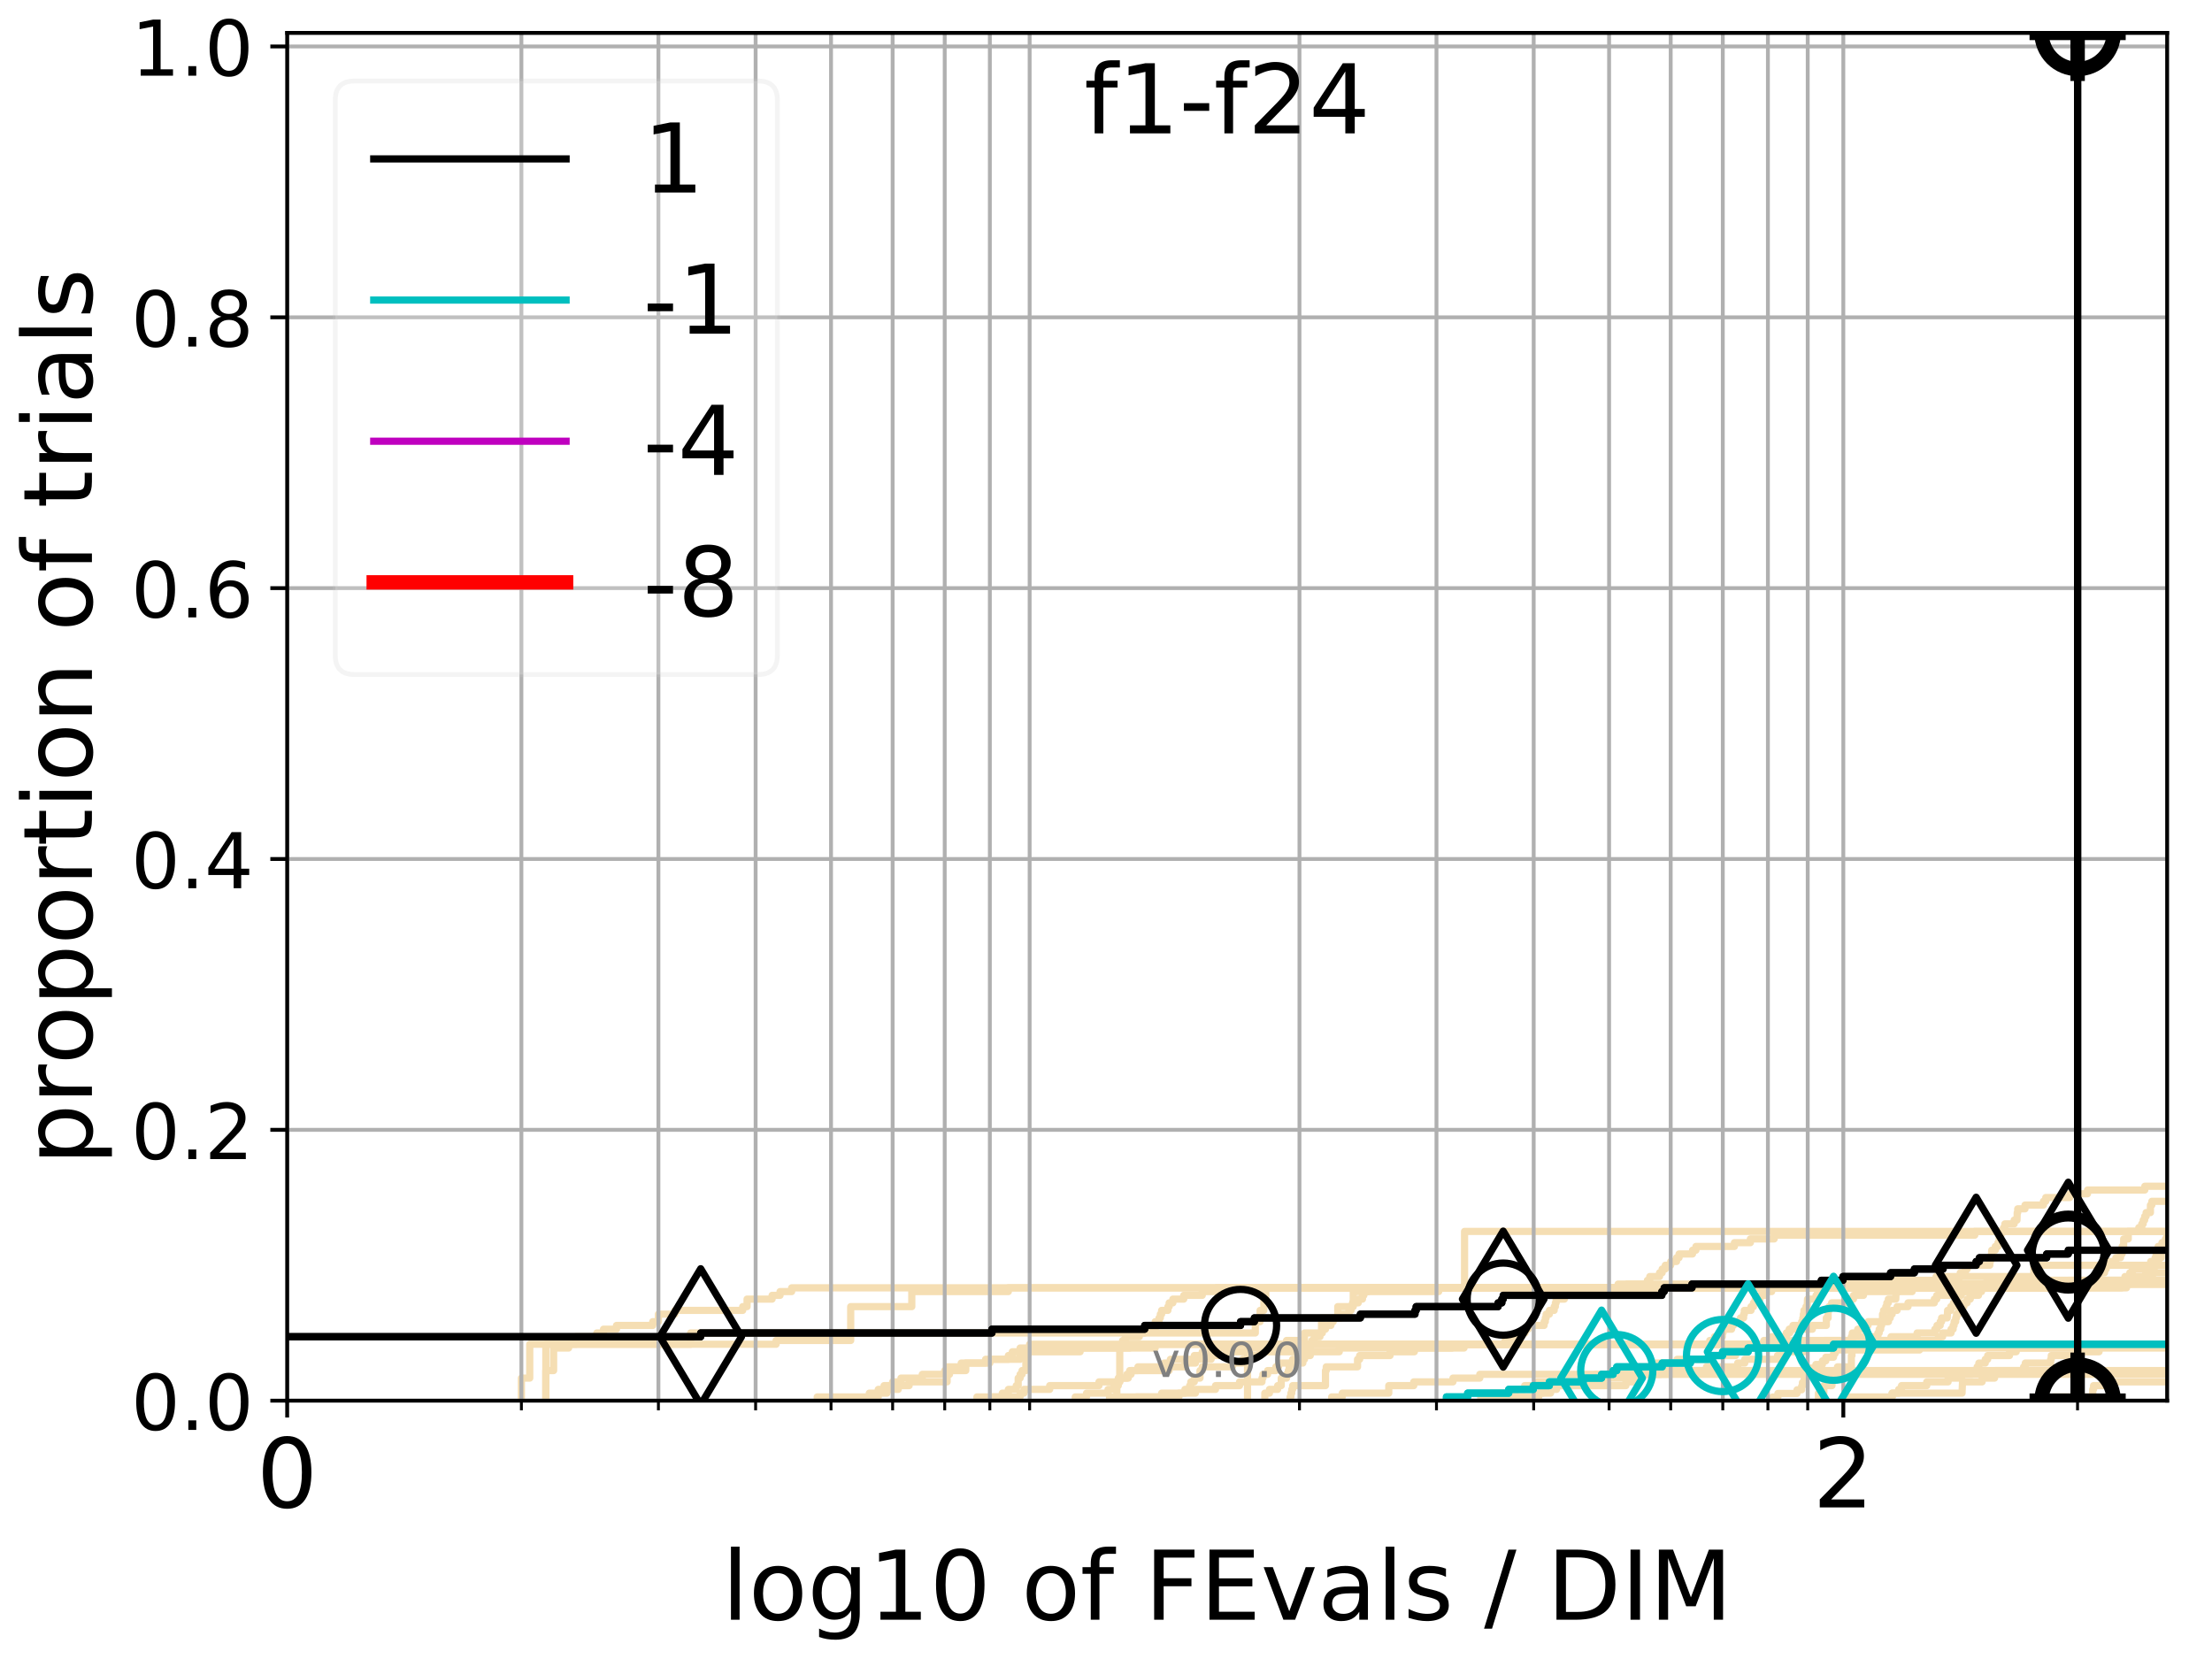 <?xml version="1.0" encoding="utf-8" standalone="no"?>
<!DOCTYPE svg PUBLIC "-//W3C//DTD SVG 1.1//EN"
  "http://www.w3.org/Graphics/SVG/1.1/DTD/svg11.dtd">
<!-- Created with matplotlib (http://matplotlib.org/) -->
<svg height="345pt" version="1.1" viewBox="0 0 460 345" width="460pt" xmlns="http://www.w3.org/2000/svg" xmlns:xlink="http://www.w3.org/1999/xlink">
 <defs>
  <style type="text/css">
*{stroke-linecap:butt;stroke-linejoin:round;}
  </style>
 </defs>
 <g id="figure_1">
  <g id="patch_1">
   <path d="M 0 345.6 
L 460.8 345.6 
L 460.8 0 
L 0 0 
z
" style="fill:#ffffff;"/>
  </g>
  <g id="axes_1">
   <g id="patch_2">
    <path d="M 59.72 291.28 
L 450.672 291.28 
L 450.672 6.845 
L 59.72 6.845 
z
" style="fill:#ffffff;"/>
   </g>
   <g id="line2d_1">
    <path clip-path="url(#p0faae34d6e)" d="M 259.43 291.28 
L 259.43 279.546 
L 267.547 279.546 
L 267.547 278.764 
L 271.279 278.764 
L 271.279 277.199 
L 274.823 277.199 
L 274.823 274.07 
L 278.197 274.07 
L 278.197 271.723 
L 281.416 271.723 
L 281.416 268.594 
L 284.494 268.594 
L 284.494 267.812 
L 428.967 267.812 
L 428.967 267.03 
L 434.523 267.03 
L 434.523 266.247 
L 436.628 266.247 
L 436.628 264.683 
L 437.657 264.683 
L 437.657 263.9 
L 437.997 263.9 
L 437.997 263.118 
L 438.335 263.118 
L 438.335 262.336 
L 440.001 262.336 
L 440.001 261.554 
L 440.983 261.554 
L 440.983 260.771 
L 441.307 260.771 
L 441.307 259.207 
L 441.629 259.207 
L 441.629 257.642 
L 442.588 257.642 
L 442.588 256.078 
L 444.776 256.078 
L 444.776 255.295 
L 445.389 255.295 
L 445.389 254.513 
L 445.694 254.513 
L 445.694 253.731 
L 445.997 253.731 
L 445.997 252.949 
L 446.299 252.949 
L 446.299 252.166 
L 447.196 252.166 
L 447.196 250.602 
L 447.493 250.602 
L 447.493 249.819 
L 452.63 249.819 
L 452.63 249.037 
L 455.33 249.037 
L 455.33 248.255 
L 455.857 248.255 
L 455.857 247.473 
L 461.8 247.473 
L 461.8 247.473 
" style="fill:none;stroke:#f5deb3;stroke-linecap:square;stroke-width:1.5;"/>
   </g>
   <g id="line2d_2">
    <path clip-path="url(#p0faae34d6e)" style="fill:none;stroke:#f5deb3;stroke-linecap:square;stroke-width:1.5;"/>
   </g>
   <g id="line2d_3">
    <path clip-path="url(#p0faae34d6e)" d="M 232.257 291.28 
L 232.257 288.151 
L 232.558 288.151 
L 232.558 287.369 
L 232.857 287.369 
L 232.857 280.328 
L 233.156 280.328 
L 233.156 279.546 
L 233.453 279.546 
L 233.453 278.764 
L 234.043 278.764 
L 234.043 277.981 
L 236.924 277.981 
L 236.924 277.199 
L 238.044 277.199 
L 238.044 276.417 
L 240.231 276.417 
L 240.231 274.852 
L 241.034 274.852 
L 241.034 274.07 
L 241.3 274.07 
L 241.3 273.288 
L 241.565 273.288 
L 241.565 272.505 
L 242.873 272.505 
L 242.873 271.723 
L 243.132 271.723 
L 243.132 270.941 
L 243.903 270.941 
L 243.903 270.159 
L 246.166 270.159 
L 246.166 269.376 
L 250.017 269.376 
L 250.017 268.594 
L 252.998 268.594 
L 252.998 267.812 
L 381.478 267.812 
L 381.478 267.03 
L 430.096 267.03 
L 430.096 266.247 
L 441.905 266.247 
L 441.905 265.465 
L 447.634 265.465 
L 447.634 264.683 
L 453.321 264.683 
L 453.321 263.9 
L 456.79 263.9 
L 456.79 263.118 
L 457.893 263.118 
L 457.893 262.336 
L 458.462 262.336 
L 458.51 260.771 
L 458.703 260.771 
L 458.703 259.989 
L 460.295 259.989 
L 460.295 259.207 
L 461.438 259.207 
L 461.438 258.424 
L 461.761 258.424 
L 461.761 257.642 
L 461.8 257.642 
" style="fill:none;stroke:#f5deb3;stroke-linecap:square;stroke-width:1.5;"/>
   </g>
   <g id="line2d_4">
    <path clip-path="url(#p0faae34d6e)" d="M 181.405 291.28 
L 181.405 290.498 
L 182.638 290.498 
L 182.638 289.715 
L 184.448 289.715 
L 184.448 288.933 
L 186.79 288.933 
L 186.79 288.151 
L 189.057 288.151 
L 189.057 287.369 
L 196.961 287.369 
L 196.961 285.804 
L 197.458 285.804 
L 197.458 285.022 
L 200.839 285.022 
L 200.839 283.457 
L 204.96 283.457 
L 204.96 282.675 
L 209.69 282.675 
L 209.69 281.893 
L 210.517 281.893 
L 210.517 281.11 
L 212.141 281.11 
L 212.141 280.328 
L 240.231 280.328 
L 240.231 279.546 
L 367.912 279.546 
L 367.912 278.764 
L 371.078 278.764 
L 371.078 277.981 
L 371.536 277.981 
L 371.536 277.199 
L 372.074 277.199 
L 372.074 276.417 
L 372.854 276.417 
L 372.854 275.635 
L 374.665 275.635 
L 374.665 274.852 
L 374.903 274.852 
L 374.903 274.07 
L 375.022 274.07 
L 375.022 273.288 
L 375.141 273.288 
L 375.141 272.505 
L 375.574 272.505 
L 375.574 271.723 
L 375.809 271.723 
L 375.887 270.159 
L 377.661 270.159 
L 377.661 269.376 
L 377.965 269.376 
L 377.965 268.594 
L 378.305 268.594 
L 378.305 267.812 
L 442.225 267.812 
L 442.225 267.03 
L 459.883 267.03 
L 459.883 266.247 
L 461.8 266.247 
L 461.8 266.247 
" style="fill:none;stroke:#f5deb3;stroke-linecap:square;stroke-width:1.5;"/>
   </g>
   <g id="line2d_5">
    <path clip-path="url(#p0faae34d6e)" d="M 310.157 291.28 
L 310.157 289.715 
L 315.059 289.715 
L 315.059 288.933 
L 317.072 288.933 
L 317.072 288.151 
L 319.727 288.151 
L 319.727 287.369 
L 333.417 287.369 
L 333.417 286.586 
L 340.419 286.586 
L 340.484 285.022 
L 340.87 285.022 
L 340.87 284.24 
L 343.829 284.24 
L 343.829 283.457 
L 348.768 283.457 
L 348.768 282.675 
L 355.658 282.675 
L 355.658 281.893 
L 360.925 281.893 
L 360.925 281.11 
L 361.455 281.11 
L 361.455 280.328 
L 367.031 280.328 
L 367.031 279.546 
L 379.429 279.546 
L 379.429 278.764 
L 384.996 278.764 
L 384.996 277.981 
L 390.505 277.981 
L 390.505 277.199 
L 390.79 277.199 
L 390.79 276.417 
L 391.105 276.417 
L 391.105 275.635 
L 391.293 275.635 
L 391.293 274.852 
L 391.481 274.852 
L 391.481 273.288 
L 391.7 273.288 
L 391.7 272.505 
L 392.166 272.505 
L 392.166 271.723 
L 392.383 271.723 
L 392.383 270.941 
L 392.691 270.941 
L 392.691 270.159 
L 394.242 270.159 
L 394.302 268.594 
L 394.901 268.594 
L 394.901 267.812 
L 396.171 267.812 
L 396.171 267.03 
L 460.787 267.03 
L 460.787 266.247 
L 461.8 266.247 
L 461.8 266.247 
" style="fill:none;stroke:#f5deb3;stroke-linecap:square;stroke-width:1.5;"/>
   </g>
   <g id="line2d_6"/>
   <g id="line2d_7">
    <path clip-path="url(#p0faae34d6e)" d="M 230.732 291.28 
L 230.732 290.498 
L 245.169 290.498 
L 245.169 289.715 
L 246.413 289.715 
L 246.413 288.933 
L 247.392 288.933 
L 247.392 288.151 
L 247.635 288.151 
L 247.635 287.369 
L 248.358 287.369 
L 248.358 286.586 
L 249.547 286.586 
L 249.547 285.022 
L 250.017 285.022 
L 250.017 284.24 
L 256.288 284.24 
L 256.288 283.457 
L 258.398 283.457 
L 258.398 282.675 
L 260.245 282.675 
L 260.245 281.893 
L 262.044 281.893 
L 262.044 281.11 
L 271.968 281.11 
L 271.968 279.546 
L 391.293 279.546 
L 391.293 278.764 
L 403.105 278.764 
L 403.105 277.981 
L 403.974 277.981 
L 403.974 277.199 
L 405.733 277.199 
L 405.733 276.417 
L 406.166 276.417 
L 406.166 275.635 
L 406.369 275.635 
L 406.369 274.852 
L 406.697 274.852 
L 406.697 274.07 
L 406.873 274.07 
L 406.873 273.288 
L 407.324 273.288 
L 407.349 271.723 
L 408.39 271.723 
L 408.39 270.941 
L 409.075 270.941 
L 409.075 270.159 
L 409.73 270.159 
L 409.73 269.376 
L 411.446 269.376 
L 411.446 268.594 
L 412.079 268.594 
L 412.079 267.812 
L 412.405 267.812 
L 412.405 267.03 
L 461.8 267.03 
L 461.8 267.03 
" style="fill:none;stroke:#f5deb3;stroke-linecap:square;stroke-width:1.5;"/>
   </g>
   <g id="line2d_8">
    <path clip-path="url(#p0faae34d6e)" d="M 0 0 
" style="fill:none;stroke:#f5deb3;stroke-linecap:square;stroke-width:1.5;"/>
   </g>
   <g id="line2d_9">
    <path clip-path="url(#p0faae34d6e)" d="M 223.602 291.28 
L 223.602 290.498 
L 225.95 290.498 
L 225.95 289.715 
L 230.423 289.715 
L 230.423 288.933 
L 231.651 288.933 
L 231.651 288.151 
L 231.954 288.151 
L 231.954 287.369 
L 232.857 287.369 
L 232.857 286.586 
L 234.629 286.586 
L 234.629 285.804 
L 234.92 285.804 
L 234.92 285.022 
L 236.641 285.022 
L 236.641 284.24 
L 242.091 284.24 
L 242.091 283.457 
L 243.39 283.457 
L 243.39 282.675 
L 248.358 282.675 
L 248.358 281.893 
L 250.017 281.893 
L 250.017 281.11 
L 252.998 281.11 
L 252.998 280.328 
L 255.425 280.328 
L 255.425 279.546 
L 390.979 279.546 
L 390.979 278.764 
L 393.242 278.764 
L 393.242 277.981 
L 398.672 277.981 
L 398.672 277.199 
L 402.358 277.199 
L 402.358 276.417 
L 402.812 276.417 
L 402.812 275.635 
L 403.475 275.635 
L 403.475 274.852 
L 403.765 274.852 
L 403.765 274.07 
L 404.937 274.07 
L 405.014 272.505 
L 405.682 272.505 
L 405.682 271.723 
L 406.217 271.723 
L 406.217 270.941 
L 406.924 270.941 
L 406.924 270.159 
L 407.274 270.159 
L 407.274 269.376 
L 407.872 269.376 
L 407.872 268.594 
L 408.782 268.594 
L 408.88 267.03 
L 413.214 267.03 
L 413.214 266.247 
L 461.8 266.247 
L 461.8 266.247 
" style="fill:none;stroke:#f5deb3;stroke-linecap:square;stroke-width:1.5;"/>
   </g>
   <g id="line2d_10">
    <path clip-path="url(#p0faae34d6e)" d="M 276.93 291.28 
L 276.93 290.498 
L 279.131 290.498 
L 279.131 289.715 
L 288.804 289.715 
L 288.804 288.151 
L 294.002 288.151 
L 294.002 287.369 
L 302.154 287.369 
L 302.154 286.586 
L 307.727 286.586 
L 307.727 285.804 
L 461.8 285.804 
L 461.8 285.804 
" style="fill:none;stroke:#f5deb3;stroke-linecap:square;stroke-width:1.5;"/>
   </g>
   <g id="line2d_11">
    <path clip-path="url(#p0faae34d6e)" d="M 169.948 291.28 
L 169.948 290.498 
L 180.78 290.498 
L 180.78 289.715 
L 182.638 289.715 
L 182.638 288.933 
L 183.849 288.933 
L 183.849 288.151 
L 185.629 288.151 
L 185.629 287.369 
L 187.364 287.369 
L 187.364 286.586 
L 191.792 286.586 
L 191.792 285.804 
L 196.461 285.804 
L 196.461 285.022 
L 196.961 285.022 
L 196.961 284.24 
L 199.889 284.24 
L 199.889 283.457 
L 205.844 283.457 
L 205.844 282.675 
L 212.141 282.675 
L 212.141 281.893 
L 212.542 281.893 
L 212.542 281.11 
L 224.618 281.11 
L 224.618 280.328 
L 234.92 280.328 
L 234.92 279.546 
L 355.554 279.546 
L 355.554 278.764 
L 356.538 278.764 
L 356.538 277.981 
L 358.165 277.981 
L 358.165 277.199 
L 358.316 277.199 
L 358.316 276.417 
L 360.099 276.417 
L 360.099 275.635 
L 360.489 275.635 
L 360.489 274.852 
L 361.933 274.852 
L 361.933 274.07 
L 362.597 274.07 
L 362.597 273.288 
L 362.738 273.288 
L 362.738 272.505 
L 364.137 272.505 
L 364.137 271.723 
L 364.643 271.723 
L 364.643 270.941 
L 365.009 270.941 
L 365.009 270.159 
L 366.005 270.159 
L 366.005 269.376 
L 367.209 269.376 
L 367.209 268.594 
L 368.435 268.594 
L 368.435 267.812 
L 441.214 267.812 
L 441.214 267.03 
L 461.8 267.03 
L 461.8 267.03 
" style="fill:none;stroke:#f5deb3;stroke-linecap:square;stroke-width:1.5;"/>
   </g>
   <g id="line2d_12">
    <path clip-path="url(#p0faae34d6e)" d="M 113.51 291.28 
L 113.51 279.546 
L 161.396 279.546 
L 161.396 278.764 
L 176.911 278.764 
L 176.911 271.723 
L 189.613 271.723 
L 189.613 268.594 
L 209.69 268.594 
L 209.69 267.812 
L 434.421 267.812 
L 434.421 267.03 
L 443.131 267.03 
L 443.131 266.247 
L 443.445 266.247 
L 443.445 265.465 
L 446.212 265.465 
L 446.212 264.683 
L 446.813 264.683 
L 446.813 263.9 
L 447.999 263.9 
L 447.999 263.118 
L 448.875 263.118 
L 448.875 261.554 
L 449.453 261.554 
L 449.453 259.989 
L 449.741 259.989 
L 449.741 259.207 
L 450.027 259.207 
L 450.027 258.424 
L 450.312 258.424 
L 450.312 257.642 
L 450.596 257.642 
L 450.596 256.078 
L 451.441 256.078 
L 451.441 253.731 
L 452.275 253.731 
L 452.275 251.384 
L 453.1 251.384 
L 453.1 250.602 
L 453.373 250.602 
L 453.373 249.819 
L 458.111 249.819 
L 458.111 249.037 
L 461.8 249.037 
L 461.8 249.037 
" style="fill:none;stroke:#f5deb3;stroke-linecap:square;stroke-width:1.5;"/>
   </g>
   <g id="line2d_13">
    <path clip-path="url(#p0faae34d6e)" d="M 378.154 291.28 
L 378.154 290.498 
L 378.154 290.498 
L 378.154 289.715 
L 379.28 289.715 
L 379.28 288.933 
L 379.28 288.933 
L 379.28 288.151 
L 380.972 288.151 
L 380.972 287.369 
L 381.153 287.369 
L 381.153 286.586 
L 381.153 286.586 
L 381.153 285.804 
L 381.153 285.804 
L 381.153 285.022 
L 382.125 285.022 
L 382.125 284.24 
L 384.996 284.24 
L 384.996 283.457 
L 384.996 283.457 
L 384.996 282.675 
L 384.996 282.675 
L 384.996 281.893 
L 385.133 281.893 
L 385.133 281.11 
L 385.133 281.11 
L 385.133 280.328 
L 385.133 280.328 
L 385.133 279.546 
L 385.133 279.546 
L 385.133 279.546 
L 450.672 279.546 
" style="fill:none;stroke:#f5deb3;stroke-linecap:square;stroke-width:1.5;"/>
   </g>
   <g id="line2d_14">
    <path clip-path="url(#p0faae34d6e)" d="M 206.282 291.28 
L 206.282 290.498 
L 208.431 290.498 
L 208.431 289.715 
L 209.69 289.715 
L 209.69 288.933 
L 211.334 288.933 
L 211.334 288.151 
L 211.739 288.151 
L 211.739 286.586 
L 212.141 286.586 
L 212.141 285.804 
L 212.542 285.804 
L 212.542 285.022 
L 213.336 285.022 
L 213.336 281.893 
L 213.73 281.893 
L 213.73 281.11 
L 214.121 281.11 
L 214.121 279.546 
L 312.986 279.546 
L 312.986 278.764 
L 314.406 278.764 
L 314.406 277.981 
L 316.437 277.981 
L 316.437 277.199 
L 317.162 277.199 
L 317.162 276.417 
L 317.79 276.417 
L 317.79 275.635 
L 321.103 275.635 
L 321.103 274.852 
L 321.358 274.852 
L 321.358 274.07 
L 321.528 274.07 
L 321.528 273.288 
L 322.202 273.288 
L 322.202 272.505 
L 323.201 272.505 
L 323.201 271.723 
L 323.449 271.723 
L 323.449 270.941 
L 323.613 270.941 
L 323.613 270.159 
L 325.318 270.159 
L 325.318 269.376 
L 325.798 269.376 
L 325.798 268.594 
L 326.116 268.594 
L 326.116 267.812 
L 338.384 267.812 
L 338.384 267.03 
L 342.585 267.03 
L 342.585 266.247 
L 343.085 266.247 
L 343.085 265.465 
L 345.112 265.465 
L 345.112 264.683 
L 345.654 264.683 
L 345.654 263.9 
L 346.312 263.9 
L 346.312 263.118 
L 347.433 263.118 
L 347.433 262.336 
L 348.652 262.336 
L 348.652 261.554 
L 349.169 261.554 
L 349.169 260.771 
L 351.969 260.771 
L 351.969 259.989 
L 352.679 259.989 
L 352.679 259.207 
L 360.683 259.207 
L 360.683 258.424 
L 363.998 258.424 
L 363.998 257.642 
L 368.954 257.642 
L 368.954 256.86 
L 410.665 256.86 
L 410.665 256.078 
L 461.8 256.078 
L 461.8 256.078 
" style="fill:none;stroke:#f5deb3;stroke-linecap:square;stroke-width:1.5;"/>
   </g>
   <g id="line2d_15"/>
   <g id="line2d_16">
    <path clip-path="url(#p0faae34d6e)" d="M 392.937 291.28 
L 392.937 290.498 
L 393.516 290.498 
L 393.516 289.715 
L 394.841 289.715 
L 394.841 288.933 
L 395.435 288.933 
L 395.435 288.151 
L 400.677 288.151 
L 400.677 287.369 
L 405.117 287.369 
L 405.117 286.586 
L 407.946 286.586 
L 407.946 285.804 
L 410.115 285.804 
L 410.115 285.022 
L 411.163 285.022 
L 411.163 284.24 
L 411.517 284.24 
L 411.517 283.457 
L 412.845 283.457 
L 412.845 282.675 
L 413.351 282.675 
L 413.351 281.893 
L 417.899 281.893 
L 417.899 281.11 
L 419.282 281.11 
L 419.282 280.328 
L 433.153 280.328 
L 433.153 279.546 
L 461.8 279.546 
L 461.8 279.546 
" style="fill:none;stroke:#f5deb3;stroke-linecap:square;stroke-width:1.5;"/>
   </g>
   <g id="line2d_17">
    <path clip-path="url(#p0faae34d6e)" d="M 427.07 291.28 
L 427.07 290.498 
L 435.198 290.498 
L 435.198 288.933 
L 435.366 288.933 
L 435.366 288.151 
L 438.831 288.151 
L 438.831 287.369 
L 455.857 287.369 
L 455.857 286.586 
L 461.8 286.586 
L 461.8 286.586 
" style="fill:none;stroke:#f5deb3;stroke-linecap:square;stroke-width:1.5;"/>
   </g>
   <g id="line2d_18">
    <path clip-path="url(#p0faae34d6e)" d="M 113.51 291.28 
L 113.51 285.022 
L 115.126 285.022 
L 115.126 280.328 
L 118.249 280.328 
L 118.249 279.546 
L 119.761 279.546 
L 119.761 277.981 
L 124.109 277.981 
L 124.109 277.199 
L 125.5 277.199 
L 125.5 276.417 
L 128.203 276.417 
L 128.203 275.635 
L 135.739 275.635 
L 135.739 274.852 
L 136.921 274.852 
L 136.921 273.288 
L 140.349 273.288 
L 140.349 272.505 
L 154.45 272.505 
L 154.45 271.723 
L 155.357 271.723 
L 155.357 270.159 
L 160.565 270.159 
L 160.565 269.376 
L 162.218 269.376 
L 162.218 268.594 
L 164.628 268.594 
L 164.628 267.812 
L 336.494 267.812 
L 336.494 267.03 
L 391.419 267.03 
L 391.419 266.247 
L 407.374 266.247 
L 407.374 265.465 
L 407.648 265.465 
L 407.648 264.683 
L 408.709 264.683 
L 408.709 263.9 
L 409.1 263.9 
L 409.1 263.118 
L 413.785 263.118 
L 413.785 262.336 
L 413.945 262.336 
L 413.945 261.554 
L 414.103 261.554 
L 414.194 259.989 
L 414.938 259.989 
L 414.938 259.207 
L 415.495 259.207 
L 415.495 258.424 
L 415.717 258.424 
L 415.784 256.86 
L 416.115 256.86 
L 416.115 256.078 
L 416.664 256.078 
L 416.664 255.295 
L 416.926 255.295 
L 416.926 254.513 
L 418.859 254.513 
L 418.859 253.731 
L 419.45 253.731 
L 419.492 252.166 
L 419.597 252.166 
L 419.597 251.384 
L 421.112 251.384 
L 421.112 250.602 
L 424.946 250.602 
L 424.946 249.819 
L 425.43 249.819 
L 425.43 249.037 
L 430.421 249.037 
L 430.421 248.255 
L 434.115 248.255 
L 434.115 247.473 
L 446.026 247.473 
L 446.026 246.69 
L 455.669 246.69 
L 455.669 245.908 
L 458.895 245.908 
L 458.895 245.126 
L 461.761 245.126 
L 461.761 244.344 
L 461.8 244.344 
" style="fill:none;stroke:#f5deb3;stroke-linecap:square;stroke-width:1.5;"/>
   </g>
   <g id="line2d_19">
    <path clip-path="url(#p0faae34d6e)" style="fill:none;stroke:#f5deb3;stroke-linecap:square;stroke-width:1.5;"/>
   </g>
   <g id="line2d_20">
    <path clip-path="url(#p0faae34d6e)" d="M 203.158 291.28 
L 203.158 290.498 
L 212.141 290.498 
L 212.141 289.715 
L 212.94 289.715 
L 212.94 288.933 
L 218.289 288.933 
L 218.289 288.151 
L 228.541 288.151 
L 228.541 287.369 
L 232.558 287.369 
L 232.558 286.586 
L 234.337 286.586 
L 234.337 285.804 
L 235.21 285.804 
L 235.21 285.022 
L 243.132 285.022 
L 243.132 284.24 
L 246.413 284.24 
L 246.413 283.457 
L 248.598 283.457 
L 248.598 282.675 
L 251.867 282.675 
L 251.867 281.893 
L 254.99 281.893 
L 254.99 281.11 
L 259.838 281.11 
L 259.838 280.328 
L 271.796 280.328 
L 271.796 279.546 
L 366.81 279.546 
L 366.81 278.764 
L 368.435 278.764 
L 368.435 277.981 
L 371.495 277.981 
L 371.495 277.199 
L 372.198 277.199 
L 372.198 276.417 
L 376.895 276.417 
L 376.895 275.635 
L 379.799 275.635 
L 379.799 274.07 
L 380.168 274.07 
L 380.168 272.505 
L 380.351 272.505 
L 380.351 271.723 
L 380.899 271.723 
L 380.899 270.941 
L 384.652 270.941 
L 384.652 270.159 
L 385.441 270.159 
L 385.441 269.376 
L 387.524 269.376 
L 387.524 268.594 
L 397.648 268.594 
L 397.648 267.812 
L 406.622 267.812 
L 406.622 267.03 
L 418.306 267.03 
L 418.306 266.247 
L 461.8 266.247 
L 461.8 266.247 
" style="fill:none;stroke:#f5deb3;stroke-linecap:square;stroke-width:1.5;"/>
   </g>
   <g id="line2d_21">
    <path clip-path="url(#p0faae34d6e)" d="M 0 0 
" style="fill:none;stroke:#f5deb3;stroke-linecap:square;stroke-width:1.5;"/>
   </g>
   <g id="line2d_22">
    <path clip-path="url(#p0faae34d6e)" d="M 236.357 291.28 
L 236.357 290.498 
L 241.565 290.498 
L 241.565 289.715 
L 248.598 289.715 
L 248.598 288.933 
L 252.773 288.933 
L 252.773 288.151 
L 257.771 288.151 
L 257.771 287.369 
L 262.438 287.369 
L 262.438 286.586 
L 262.634 286.586 
L 262.634 285.804 
L 263.606 285.804 
L 263.606 285.022 
L 265.322 285.022 
L 265.322 284.24 
L 265.885 284.24 
L 265.885 283.457 
L 270.932 283.457 
L 270.932 282.675 
L 271.279 282.675 
L 271.279 281.893 
L 272.48 281.893 
L 272.48 281.11 
L 278.51 281.11 
L 278.51 280.328 
L 301.93 280.328 
L 301.93 279.546 
L 372.649 279.546 
L 372.649 278.764 
L 385.202 278.764 
L 385.202 277.199 
L 386.322 277.199 
L 386.322 276.417 
L 387.391 276.417 
L 387.391 275.635 
L 388.477 275.635 
L 388.477 274.852 
L 392.722 274.852 
L 392.722 274.07 
L 393.09 274.07 
L 393.09 273.288 
L 393.486 273.288 
L 393.486 272.505 
L 394.512 272.505 
L 394.512 271.723 
L 396.783 271.723 
L 396.783 270.941 
L 402.251 270.941 
L 402.251 270.159 
L 402.759 270.159 
L 402.759 269.376 
L 405.937 269.376 
L 405.937 268.594 
L 410.187 268.594 
L 410.187 267.812 
L 432.702 267.812 
L 432.702 267.03 
L 435.817 267.03 
L 435.817 266.247 
L 442.392 266.247 
L 442.392 265.465 
L 442.905 265.465 
L 442.905 264.683 
L 443.445 264.683 
L 443.445 263.9 
L 446.799 263.9 
L 446.799 263.118 
L 447.253 263.118 
L 447.253 262.336 
L 448.166 262.336 
L 448.166 261.554 
L 448.39 261.554 
L 448.39 260.771 
L 448.529 260.771 
L 448.529 259.989 
L 448.792 259.989 
L 448.792 259.207 
L 449.59 259.207 
L 449.59 258.424 
L 452.97 258.424 
L 452.97 257.642 
L 456.802 257.642 
L 456.802 256.86 
L 461.692 256.86 
L 461.692 256.078 
L 461.8 256.078 
" style="fill:none;stroke:#f5deb3;stroke-linecap:square;stroke-width:1.5;"/>
   </g>
   <g id="line2d_23">
    <path clip-path="url(#p0faae34d6e)" d="M 307.933 291.28 
L 307.933 290.498 
L 319.901 290.498 
L 319.901 289.715 
L 322.453 289.715 
L 322.453 288.933 
L 323.695 288.933 
L 323.695 288.151 
L 325.798 288.151 
L 325.798 287.369 
L 329.143 287.369 
L 329.143 286.586 
L 331.826 286.586 
L 331.826 285.804 
L 347.492 285.804 
L 347.492 285.022 
L 461.8 285.022 
" style="fill:none;stroke:#f5deb3;stroke-linecap:square;stroke-width:1.5;"/>
   </g>
   <g id="line2d_24">
    <path clip-path="url(#p0faae34d6e)" d="M 384.376 291.28 
L 384.376 290.498 
L 393.456 290.498 
L 393.456 289.715 
L 408.02 289.715 
L 408.119 287.369 
L 412.196 287.369 
L 412.196 286.586 
L 414.78 286.586 
L 414.78 285.804 
L 414.915 285.804 
L 414.915 285.022 
L 420.824 285.022 
L 420.824 284.24 
L 421.173 284.24 
L 421.173 283.457 
L 426.445 283.457 
L 426.445 282.675 
L 426.578 282.675 
L 426.578 281.893 
L 431.668 281.893 
L 431.668 281.11 
L 436.512 281.11 
L 436.578 279.546 
L 461.8 279.546 
L 461.8 279.546 
" style="fill:none;stroke:#f5deb3;stroke-linecap:square;stroke-width:1.5;"/>
   </g>
   <g id="line2d_25">
    <path clip-path="url(#p0faae34d6e)" d="M 315.705 291.28 
L 315.705 290.498 
L 319.987 290.498 
L 319.987 289.715 
L 320.847 289.715 
L 320.847 288.933 
L 322.202 288.933 
L 322.202 288.151 
L 338.117 288.151 
L 338.117 287.369 
L 339.899 287.369 
L 339.899 286.586 
L 340.289 286.586 
L 340.289 285.804 
L 345.293 285.804 
L 345.293 285.022 
L 354.872 285.022 
L 354.872 284.24 
L 361.359 284.24 
L 361.359 283.457 
L 362.832 283.457 
L 362.832 282.675 
L 369.641 282.675 
L 369.641 281.893 
L 370.742 281.893 
L 370.742 281.11 
L 375.18 281.11 
L 375.18 280.328 
L 461.8 280.328 
L 461.8 280.328 
" style="fill:none;stroke:#f5deb3;stroke-linecap:square;stroke-width:1.5;"/>
   </g>
   <g id="line2d_26">
    <path clip-path="url(#p0faae34d6e)" d="M 368.609 291.28 
L 368.609 290.527 
L 369.726 290.527 
L 369.726 289.774 
L 373.705 289.774 
L 373.705 289.021 
L 374.665 289.021 
L 374.665 288.268 
L 374.824 288.268 
L 374.824 287.515 
L 375.18 287.515 
L 375.22 286.009 
L 376.276 286.009 
L 376.276 284.503 
L 377.623 284.503 
L 377.623 283.75 
L 378.982 283.75 
L 378.982 282.997 
L 379.688 282.997 
L 379.688 282.244 
L 381.298 282.244 
L 381.298 281.491 
L 381.623 281.491 
L 381.623 280.738 
L 399.179 280.738 
L 399.179 279.985 
L 461.8 279.985 
L 461.8 279.985 
" style="fill:none;stroke:#f5deb3;stroke-linecap:square;stroke-width:1.5;"/>
   </g>
   <g id="line2d_27">
    <path clip-path="url(#p0faae34d6e)" style="fill:none;stroke:#f5deb3;stroke-linecap:square;stroke-width:1.5;"/>
   </g>
   <g id="line2d_28">
    <path clip-path="url(#p0faae34d6e)" d="M 268.273 291.28 
L 268.273 290.498 
L 268.454 290.498 
L 268.454 289.715 
L 268.634 289.715 
L 268.634 288.933 
L 268.813 288.933 
L 268.813 288.151 
L 275.641 288.151 
L 275.641 285.022 
L 275.803 285.022 
L 275.803 284.24 
L 282.309 284.24 
L 282.309 282.675 
L 282.751 282.675 
L 282.751 281.893 
L 289.074 281.893 
L 289.074 281.11 
L 294.128 281.11 
L 294.128 280.328 
L 304.458 280.328 
L 304.458 279.546 
L 461.8 279.546 
L 461.8 279.546 
" style="fill:none;stroke:#f5deb3;stroke-linecap:square;stroke-width:1.5;"/>
   </g>
   <g id="line2d_29">
    <path clip-path="url(#p0faae34d6e)" d="M 108.428 291.28 
L 108.428 290.498 
L 108.428 290.498 
L 108.428 289.715 
L 108.428 289.715 
L 108.428 288.933 
L 108.428 288.933 
L 108.428 288.151 
L 108.428 288.151 
L 108.428 287.369 
L 108.428 287.369 
L 108.428 286.586 
L 110.163 286.586 
L 110.163 285.804 
L 110.163 285.804 
L 110.163 285.022 
L 110.163 285.022 
L 110.163 284.24 
L 110.163 284.24 
L 110.163 283.457 
L 110.163 283.457 
L 110.163 282.675 
L 110.163 282.675 
L 110.163 281.893 
L 110.163 281.893 
L 110.163 281.11 
L 110.163 281.11 
L 110.163 280.328 
L 110.163 280.328 
L 110.163 279.546 
L 143.618 279.546 
L 143.618 278.764 
L 143.618 278.764 
L 143.618 277.981 
L 143.618 277.981 
L 143.618 277.199 
L 261.05 277.199 
L 261.05 276.417 
L 261.05 276.417 
L 261.05 275.635 
L 261.05 275.635 
L 261.05 274.852 
L 262.044 274.852 
L 262.044 274.07 
L 262.044 274.07 
L 262.044 273.288 
L 262.044 273.288 
L 262.044 272.505 
L 262.829 272.505 
L 262.829 271.723 
L 262.829 271.723 
L 262.829 270.941 
L 262.829 270.941 
L 262.829 270.159 
L 263.218 270.159 
L 263.218 269.376 
L 263.218 269.376 
L 263.218 268.594 
L 263.218 268.594 
L 263.218 267.812 
L 402.626 267.812 
L 402.626 267.03 
L 402.626 267.03 
L 402.626 266.247 
L 402.626 266.247 
L 402.626 265.465 
L 422.955 265.465 
L 422.955 264.683 
L 422.955 264.683 
L 422.955 263.9 
L 422.955 263.9 
L 422.955 263.118 
L 455.932 263.118 
L 455.932 262.336 
L 455.932 262.336 
L 455.932 261.554 
L 455.932 261.554 
L 455.932 260.771 
L 457.123 260.771 
L 457.123 259.989 
L 457.123 259.989 
L 457.123 259.207 
L 457.123 259.207 
L 457.123 258.424 
L 461.8 258.424 
" style="fill:none;stroke:#f5deb3;stroke-linecap:square;stroke-width:1.5;"/>
   </g>
   <g id="line2d_30">
    <path clip-path="url(#p0faae34d6e)" d="M 263.024 291.28 
L 263.024 290.498 
L 263.024 290.498 
L 263.024 289.715 
L 263.991 289.715 
L 263.991 288.933 
L 265.698 288.933 
L 265.698 288.151 
L 266.443 288.151 
L 266.443 287.369 
L 266.443 287.369 
L 266.443 286.586 
L 267.547 286.586 
L 267.547 285.804 
L 267.911 285.804 
L 267.911 285.022 
L 268.092 285.022 
L 268.092 284.24 
L 268.273 284.24 
L 268.273 283.457 
L 268.813 283.457 
L 268.813 282.675 
L 269.881 282.675 
L 269.881 281.893 
L 270.758 281.893 
L 270.758 281.11 
L 270.932 281.11 
L 270.932 280.328 
L 272.48 280.328 
L 272.48 279.546 
L 272.82 279.546 
L 272.82 278.764 
L 273.326 278.764 
L 273.326 277.981 
L 274.493 277.981 
L 274.493 277.199 
L 274.987 277.199 
L 274.987 276.417 
L 275.641 276.417 
L 275.641 275.635 
L 276.771 275.635 
L 276.771 274.852 
L 277.249 274.852 
L 277.249 274.07 
L 278.821 274.07 
L 278.821 273.288 
L 280.511 273.288 
L 280.511 272.505 
L 280.965 272.505 
L 280.965 271.723 
L 281.266 271.723 
L 281.266 270.941 
L 282.457 270.941 
L 282.457 270.159 
L 283.337 270.159 
L 283.337 269.376 
L 283.628 269.376 
L 283.628 268.594 
L 299.192 268.594 
L 299.192 267.812 
L 304.566 267.812 
L 304.566 267.03 
L 304.566 267.03 
L 304.566 266.247 
L 304.566 266.247 
L 304.566 265.465 
L 304.566 265.465 
L 304.566 264.683 
L 304.566 264.683 
L 304.566 263.9 
L 304.566 263.9 
L 304.566 263.118 
L 304.566 263.118 
L 304.566 262.336 
L 304.566 262.336 
L 304.566 261.554 
L 304.566 261.554 
L 304.566 260.771 
L 304.566 260.771 
L 304.566 259.989 
L 304.566 259.989 
L 304.566 259.207 
L 304.566 259.207 
L 304.566 258.424 
L 304.566 258.424 
L 304.566 257.642 
L 304.566 257.642 
L 304.566 256.86 
L 304.566 256.86 
L 304.566 256.078 
L 461.8 256.078 
" style="fill:none;stroke:#f5deb3;stroke-linecap:square;stroke-width:1.5;"/>
   </g>
   <g id="matplotlib.axis_1">
    <g id="xtick_1">
     <g id="line2d_31">
      <path clip-path="url(#p0faae34d6e)" d="M 59.72 291.28 
L 59.72 6.845 
" style="fill:none;stroke:#b0b0b0;stroke-linecap:square;stroke-width:0.8;"/>
     </g>
     <g id="line2d_32">
      <defs>
       <path d="M 0 0 
L 0 3.5 
" id="m4c65676ffa" style="stroke:#000000;stroke-width:0.8;"/>
      </defs>
      <g>
       <use style="stroke:#000000;stroke-width:0.8;" x="59.72" xlink:href="#m4c65676ffa" y="291.28"/>
      </g>
     </g>
     <g id="text_1">
      <!-- 0 -->
      <defs>
       <path d="M 31.781 66.406 
Q 24.172 66.406 20.328 58.906 
Q 16.5 51.422 16.5 36.375 
Q 16.5 21.391 20.328 13.891 
Q 24.172 6.391 31.781 6.391 
Q 39.453 6.391 43.281 13.891 
Q 47.125 21.391 47.125 36.375 
Q 47.125 51.422 43.281 58.906 
Q 39.453 66.406 31.781 66.406 
z
M 31.781 74.219 
Q 44.047 74.219 50.516 64.516 
Q 56.984 54.828 56.984 36.375 
Q 56.984 17.969 50.516 8.266 
Q 44.047 -1.422 31.781 -1.422 
Q 19.531 -1.422 13.062 8.266 
Q 6.594 17.969 6.594 36.375 
Q 6.594 54.828 13.062 64.516 
Q 19.531 74.219 31.781 74.219 
z
" id="DejaVuSans-30"/>
      </defs>
      <g transform="translate(53.358 313.477)scale(0.2 -0.2)">
       <use xlink:href="#DejaVuSans-30"/>
      </g>
     </g>
    </g>
    <g id="xtick_2">
     <g id="line2d_33">
      <path clip-path="url(#p0faae34d6e)" d="M 383.33 291.28 
L 383.33 6.845 
" style="fill:none;stroke:#b0b0b0;stroke-linecap:square;stroke-width:0.8;"/>
     </g>
     <g id="line2d_34">
      <g>
       <use style="stroke:#000000;stroke-width:0.8;" x="383.33" xlink:href="#m4c65676ffa" y="291.28"/>
      </g>
     </g>
     <g id="text_2">
      <!-- 2 -->
      <defs>
       <path d="M 19.188 8.297 
L 53.609 8.297 
L 53.609 0 
L 7.328 0 
L 7.328 8.297 
Q 12.938 14.109 22.625 23.891 
Q 32.328 33.688 34.812 36.531 
Q 39.547 41.844 41.422 45.531 
Q 43.312 49.219 43.312 52.781 
Q 43.312 58.594 39.234 62.25 
Q 35.156 65.922 28.609 65.922 
Q 23.969 65.922 18.812 64.312 
Q 13.672 62.703 7.812 59.422 
L 7.812 69.391 
Q 13.766 71.781 18.938 73 
Q 24.125 74.219 28.422 74.219 
Q 39.75 74.219 46.484 68.547 
Q 53.219 62.891 53.219 53.422 
Q 53.219 48.922 51.531 44.891 
Q 49.859 40.875 45.406 35.406 
Q 44.188 33.984 37.641 27.219 
Q 31.109 20.453 19.188 8.297 
z
" id="DejaVuSans-32"/>
      </defs>
      <g transform="translate(376.967 313.477)scale(0.2 -0.2)">
       <use xlink:href="#DejaVuSans-32"/>
      </g>
     </g>
    </g>
    <g id="xtick_3">
     <g id="line2d_35">
      <path clip-path="url(#p0faae34d6e)" d="M 108.428 291.28 
L 108.428 6.845 
" style="fill:none;stroke:#b0b0b0;stroke-linecap:square;stroke-width:0.8;"/>
     </g>
     <g id="line2d_36">
      <defs>
       <path d="M 0 0 
L 0 2 
" id="m9815511b3e" style="stroke:#000000;stroke-width:0.6;"/>
      </defs>
      <g>
       <use style="stroke:#000000;stroke-width:0.6;" x="108.428" xlink:href="#m9815511b3e" y="291.28"/>
      </g>
     </g>
    </g>
    <g id="xtick_4">
     <g id="line2d_37">
      <path clip-path="url(#p0faae34d6e)" d="M 136.921 291.28 
L 136.921 6.845 
" style="fill:none;stroke:#b0b0b0;stroke-linecap:square;stroke-width:0.8;"/>
     </g>
     <g id="line2d_38">
      <g>
       <use style="stroke:#000000;stroke-width:0.6;" x="136.921" xlink:href="#m9815511b3e" y="291.28"/>
      </g>
     </g>
    </g>
    <g id="xtick_5">
     <g id="line2d_39">
      <path clip-path="url(#p0faae34d6e)" d="M 157.136 291.28 
L 157.136 6.845 
" style="fill:none;stroke:#b0b0b0;stroke-linecap:square;stroke-width:0.8;"/>
     </g>
     <g id="line2d_40">
      <g>
       <use style="stroke:#000000;stroke-width:0.6;" x="157.136" xlink:href="#m9815511b3e" y="291.28"/>
      </g>
     </g>
    </g>
    <g id="xtick_6">
     <g id="line2d_41">
      <path clip-path="url(#p0faae34d6e)" d="M 172.817 291.28 
L 172.817 6.845 
" style="fill:none;stroke:#b0b0b0;stroke-linecap:square;stroke-width:0.8;"/>
     </g>
     <g id="line2d_42">
      <g>
       <use style="stroke:#000000;stroke-width:0.6;" x="172.817" xlink:href="#m9815511b3e" y="291.28"/>
      </g>
     </g>
    </g>
    <g id="xtick_7">
     <g id="line2d_43">
      <path clip-path="url(#p0faae34d6e)" d="M 185.629 291.28 
L 185.629 6.845 
" style="fill:none;stroke:#b0b0b0;stroke-linecap:square;stroke-width:0.8;"/>
     </g>
     <g id="line2d_44">
      <g>
       <use style="stroke:#000000;stroke-width:0.6;" x="185.629" xlink:href="#m9815511b3e" y="291.28"/>
      </g>
     </g>
    </g>
    <g id="xtick_8">
     <g id="line2d_45">
      <path clip-path="url(#p0faae34d6e)" d="M 196.461 291.28 
L 196.461 6.845 
" style="fill:none;stroke:#b0b0b0;stroke-linecap:square;stroke-width:0.8;"/>
     </g>
     <g id="line2d_46">
      <g>
       <use style="stroke:#000000;stroke-width:0.6;" x="196.461" xlink:href="#m9815511b3e" y="291.28"/>
      </g>
     </g>
    </g>
    <g id="xtick_9">
     <g id="line2d_47">
      <path clip-path="url(#p0faae34d6e)" d="M 205.844 291.28 
L 205.844 6.845 
" style="fill:none;stroke:#b0b0b0;stroke-linecap:square;stroke-width:0.8;"/>
     </g>
     <g id="line2d_48">
      <g>
       <use style="stroke:#000000;stroke-width:0.6;" x="205.844" xlink:href="#m9815511b3e" y="291.28"/>
      </g>
     </g>
    </g>
    <g id="xtick_10">
     <g id="line2d_49">
      <path clip-path="url(#p0faae34d6e)" d="M 214.121 291.28 
L 214.121 6.845 
" style="fill:none;stroke:#b0b0b0;stroke-linecap:square;stroke-width:0.8;"/>
     </g>
     <g id="line2d_50">
      <g>
       <use style="stroke:#000000;stroke-width:0.6;" x="214.121" xlink:href="#m9815511b3e" y="291.28"/>
      </g>
     </g>
    </g>
    <g id="xtick_11">
     <g id="line2d_51">
      <path clip-path="url(#p0faae34d6e)" d="M 270.233 291.28 
L 270.233 6.845 
" style="fill:none;stroke:#b0b0b0;stroke-linecap:square;stroke-width:0.8;"/>
     </g>
     <g id="line2d_52">
      <g>
       <use style="stroke:#000000;stroke-width:0.6;" x="270.233" xlink:href="#m9815511b3e" y="291.28"/>
      </g>
     </g>
    </g>
    <g id="xtick_12">
     <g id="line2d_53">
      <path clip-path="url(#p0faae34d6e)" d="M 298.725 291.28 
L 298.725 6.845 
" style="fill:none;stroke:#b0b0b0;stroke-linecap:square;stroke-width:0.8;"/>
     </g>
     <g id="line2d_54">
      <g>
       <use style="stroke:#000000;stroke-width:0.6;" x="298.725" xlink:href="#m9815511b3e" y="291.28"/>
      </g>
     </g>
    </g>
    <g id="xtick_13">
     <g id="line2d_55">
      <path clip-path="url(#p0faae34d6e)" d="M 318.941 291.28 
L 318.941 6.845 
" style="fill:none;stroke:#b0b0b0;stroke-linecap:square;stroke-width:0.8;"/>
     </g>
     <g id="line2d_56">
      <g>
       <use style="stroke:#000000;stroke-width:0.6;" x="318.941" xlink:href="#m9815511b3e" y="291.28"/>
      </g>
     </g>
    </g>
    <g id="xtick_14">
     <g id="line2d_57">
      <path clip-path="url(#p0faae34d6e)" d="M 334.621 291.28 
L 334.621 6.845 
" style="fill:none;stroke:#b0b0b0;stroke-linecap:square;stroke-width:0.8;"/>
     </g>
     <g id="line2d_58">
      <g>
       <use style="stroke:#000000;stroke-width:0.6;" x="334.621" xlink:href="#m9815511b3e" y="291.28"/>
      </g>
     </g>
    </g>
    <g id="xtick_15">
     <g id="line2d_59">
      <path clip-path="url(#p0faae34d6e)" d="M 347.433 291.28 
L 347.433 6.845 
" style="fill:none;stroke:#b0b0b0;stroke-linecap:square;stroke-width:0.8;"/>
     </g>
     <g id="line2d_60">
      <g>
       <use style="stroke:#000000;stroke-width:0.6;" x="347.433" xlink:href="#m9815511b3e" y="291.28"/>
      </g>
     </g>
    </g>
    <g id="xtick_16">
     <g id="line2d_61">
      <path clip-path="url(#p0faae34d6e)" d="M 358.266 291.28 
L 358.266 6.845 
" style="fill:none;stroke:#b0b0b0;stroke-linecap:square;stroke-width:0.8;"/>
     </g>
     <g id="line2d_62">
      <g>
       <use style="stroke:#000000;stroke-width:0.6;" x="358.266" xlink:href="#m9815511b3e" y="291.28"/>
      </g>
     </g>
    </g>
    <g id="xtick_17">
     <g id="line2d_63">
      <path clip-path="url(#p0faae34d6e)" d="M 367.649 291.28 
L 367.649 6.845 
" style="fill:none;stroke:#b0b0b0;stroke-linecap:square;stroke-width:0.8;"/>
     </g>
     <g id="line2d_64">
      <g>
       <use style="stroke:#000000;stroke-width:0.6;" x="367.649" xlink:href="#m9815511b3e" y="291.28"/>
      </g>
     </g>
    </g>
    <g id="xtick_18">
     <g id="line2d_65">
      <path clip-path="url(#p0faae34d6e)" d="M 375.926 291.28 
L 375.926 6.845 
" style="fill:none;stroke:#b0b0b0;stroke-linecap:square;stroke-width:0.8;"/>
     </g>
     <g id="line2d_66">
      <g>
       <use style="stroke:#000000;stroke-width:0.6;" x="375.926" xlink:href="#m9815511b3e" y="291.28"/>
      </g>
     </g>
    </g>
    <g id="xtick_19">
     <g id="line2d_67">
      <path clip-path="url(#p0faae34d6e)" d="M 432.038 291.28 
L 432.038 6.845 
" style="fill:none;stroke:#b0b0b0;stroke-linecap:square;stroke-width:0.8;"/>
     </g>
     <g id="line2d_68">
      <g>
       <use style="stroke:#000000;stroke-width:0.6;" x="432.038" xlink:href="#m9815511b3e" y="291.28"/>
      </g>
     </g>
    </g>
    <g id="text_3">
     <!-- log10 of FEvals / DIM -->
     <defs>
      <path d="M 9.422 75.984 
L 18.406 75.984 
L 18.406 0 
L 9.422 0 
z
" id="DejaVuSans-6c"/>
      <path d="M 30.609 48.391 
Q 23.391 48.391 19.188 42.75 
Q 14.984 37.109 14.984 27.297 
Q 14.984 17.484 19.156 11.844 
Q 23.344 6.203 30.609 6.203 
Q 37.797 6.203 41.984 11.859 
Q 46.188 17.531 46.188 27.297 
Q 46.188 37.016 41.984 42.703 
Q 37.797 48.391 30.609 48.391 
z
M 30.609 56 
Q 42.328 56 49.016 48.375 
Q 55.719 40.766 55.719 27.297 
Q 55.719 13.875 49.016 6.219 
Q 42.328 -1.422 30.609 -1.422 
Q 18.844 -1.422 12.172 6.219 
Q 5.516 13.875 5.516 27.297 
Q 5.516 40.766 12.172 48.375 
Q 18.844 56 30.609 56 
z
" id="DejaVuSans-6f"/>
      <path d="M 45.406 27.984 
Q 45.406 37.75 41.375 43.109 
Q 37.359 48.484 30.078 48.484 
Q 22.859 48.484 18.828 43.109 
Q 14.797 37.75 14.797 27.984 
Q 14.797 18.266 18.828 12.891 
Q 22.859 7.516 30.078 7.516 
Q 37.359 7.516 41.375 12.891 
Q 45.406 18.266 45.406 27.984 
z
M 54.391 6.781 
Q 54.391 -7.172 48.188 -13.984 
Q 42 -20.797 29.203 -20.797 
Q 24.469 -20.797 20.266 -20.094 
Q 16.062 -19.391 12.109 -17.922 
L 12.109 -9.188 
Q 16.062 -11.328 19.922 -12.344 
Q 23.781 -13.375 27.781 -13.375 
Q 36.625 -13.375 41.016 -8.766 
Q 45.406 -4.156 45.406 5.172 
L 45.406 9.625 
Q 42.625 4.781 38.281 2.391 
Q 33.938 0 27.875 0 
Q 17.828 0 11.672 7.656 
Q 5.516 15.328 5.516 27.984 
Q 5.516 40.672 11.672 48.328 
Q 17.828 56 27.875 56 
Q 33.938 56 38.281 53.609 
Q 42.625 51.219 45.406 46.391 
L 45.406 54.688 
L 54.391 54.688 
z
" id="DejaVuSans-67"/>
      <path d="M 12.406 8.297 
L 28.516 8.297 
L 28.516 63.922 
L 10.984 60.406 
L 10.984 69.391 
L 28.422 72.906 
L 38.281 72.906 
L 38.281 8.297 
L 54.391 8.297 
L 54.391 0 
L 12.406 0 
z
" id="DejaVuSans-31"/>
      <path id="DejaVuSans-20"/>
      <path d="M 37.109 75.984 
L 37.109 68.5 
L 28.516 68.5 
Q 23.688 68.5 21.797 66.547 
Q 19.922 64.594 19.922 59.516 
L 19.922 54.688 
L 34.719 54.688 
L 34.719 47.703 
L 19.922 47.703 
L 19.922 0 
L 10.891 0 
L 10.891 47.703 
L 2.297 47.703 
L 2.297 54.688 
L 10.891 54.688 
L 10.891 58.5 
Q 10.891 67.625 15.141 71.797 
Q 19.391 75.984 28.609 75.984 
z
" id="DejaVuSans-66"/>
      <path d="M 9.812 72.906 
L 51.703 72.906 
L 51.703 64.594 
L 19.672 64.594 
L 19.672 43.109 
L 48.578 43.109 
L 48.578 34.812 
L 19.672 34.812 
L 19.672 0 
L 9.812 0 
z
" id="DejaVuSans-46"/>
      <path d="M 9.812 72.906 
L 55.906 72.906 
L 55.906 64.594 
L 19.672 64.594 
L 19.672 43.016 
L 54.391 43.016 
L 54.391 34.719 
L 19.672 34.719 
L 19.672 8.297 
L 56.781 8.297 
L 56.781 0 
L 9.812 0 
z
" id="DejaVuSans-45"/>
      <path d="M 2.984 54.688 
L 12.5 54.688 
L 29.594 8.797 
L 46.688 54.688 
L 56.203 54.688 
L 35.688 0 
L 23.484 0 
z
" id="DejaVuSans-76"/>
      <path d="M 34.281 27.484 
Q 23.391 27.484 19.188 25 
Q 14.984 22.516 14.984 16.5 
Q 14.984 11.719 18.141 8.906 
Q 21.297 6.109 26.703 6.109 
Q 34.188 6.109 38.703 11.406 
Q 43.219 16.703 43.219 25.484 
L 43.219 27.484 
z
M 52.203 31.203 
L 52.203 0 
L 43.219 0 
L 43.219 8.297 
Q 40.141 3.328 35.547 0.953 
Q 30.953 -1.422 24.312 -1.422 
Q 15.922 -1.422 10.953 3.297 
Q 6 8.016 6 15.922 
Q 6 25.141 12.172 29.828 
Q 18.359 34.516 30.609 34.516 
L 43.219 34.516 
L 43.219 35.406 
Q 43.219 41.609 39.141 45 
Q 35.062 48.391 27.688 48.391 
Q 23 48.391 18.547 47.266 
Q 14.109 46.141 10.016 43.891 
L 10.016 52.203 
Q 14.938 54.109 19.578 55.047 
Q 24.219 56 28.609 56 
Q 40.484 56 46.344 49.844 
Q 52.203 43.703 52.203 31.203 
z
" id="DejaVuSans-61"/>
      <path d="M 44.281 53.078 
L 44.281 44.578 
Q 40.484 46.531 36.375 47.5 
Q 32.281 48.484 27.875 48.484 
Q 21.188 48.484 17.844 46.438 
Q 14.5 44.391 14.5 40.281 
Q 14.5 37.156 16.891 35.375 
Q 19.281 33.594 26.516 31.984 
L 29.594 31.297 
Q 39.156 29.25 43.188 25.516 
Q 47.219 21.781 47.219 15.094 
Q 47.219 7.469 41.188 3.016 
Q 35.156 -1.422 24.609 -1.422 
Q 20.219 -1.422 15.453 -0.562 
Q 10.688 0.297 5.422 2 
L 5.422 11.281 
Q 10.406 8.688 15.234 7.391 
Q 20.062 6.109 24.812 6.109 
Q 31.156 6.109 34.562 8.281 
Q 37.984 10.453 37.984 14.406 
Q 37.984 18.062 35.516 20.016 
Q 33.062 21.969 24.703 23.781 
L 21.578 24.516 
Q 13.234 26.266 9.516 29.906 
Q 5.812 33.547 5.812 39.891 
Q 5.812 47.609 11.281 51.797 
Q 16.75 56 26.812 56 
Q 31.781 56 36.172 55.266 
Q 40.578 54.547 44.281 53.078 
z
" id="DejaVuSans-73"/>
      <path d="M 25.391 72.906 
L 33.688 72.906 
L 8.297 -9.281 
L 0 -9.281 
z
" id="DejaVuSans-2f"/>
      <path d="M 19.672 64.797 
L 19.672 8.109 
L 31.594 8.109 
Q 46.688 8.109 53.688 14.938 
Q 60.688 21.781 60.688 36.531 
Q 60.688 51.172 53.688 57.984 
Q 46.688 64.797 31.594 64.797 
z
M 9.812 72.906 
L 30.078 72.906 
Q 51.266 72.906 61.172 64.094 
Q 71.094 55.281 71.094 36.531 
Q 71.094 17.672 61.125 8.828 
Q 51.172 0 30.078 0 
L 9.812 0 
z
" id="DejaVuSans-44"/>
      <path d="M 9.812 72.906 
L 19.672 72.906 
L 19.672 0 
L 9.812 0 
z
" id="DejaVuSans-49"/>
      <path d="M 9.812 72.906 
L 24.516 72.906 
L 43.109 23.297 
L 61.812 72.906 
L 76.516 72.906 
L 76.516 0 
L 66.891 0 
L 66.891 64.016 
L 48.094 14.016 
L 38.188 14.016 
L 19.391 64.016 
L 19.391 0 
L 9.812 0 
z
" id="DejaVuSans-4d"/>
     </defs>
     <g transform="translate(150.123 336.833)scale(0.2 -0.2)">
      <use xlink:href="#DejaVuSans-6c"/>
      <use x="27.783" xlink:href="#DejaVuSans-6f"/>
      <use x="88.965" xlink:href="#DejaVuSans-67"/>
      <use x="152.441" xlink:href="#DejaVuSans-31"/>
      <use x="216.064" xlink:href="#DejaVuSans-30"/>
      <use x="279.688" xlink:href="#DejaVuSans-20"/>
      <use x="311.475" xlink:href="#DejaVuSans-6f"/>
      <use x="372.656" xlink:href="#DejaVuSans-66"/>
      <use x="407.861" xlink:href="#DejaVuSans-20"/>
      <use x="439.648" xlink:href="#DejaVuSans-46"/>
      <use x="497.168" xlink:href="#DejaVuSans-45"/>
      <use x="560.352" xlink:href="#DejaVuSans-76"/>
      <use x="619.531" xlink:href="#DejaVuSans-61"/>
      <use x="680.811" xlink:href="#DejaVuSans-6c"/>
      <use x="708.594" xlink:href="#DejaVuSans-73"/>
      <use x="760.693" xlink:href="#DejaVuSans-20"/>
      <use x="792.48" xlink:href="#DejaVuSans-2f"/>
      <use x="826.172" xlink:href="#DejaVuSans-20"/>
      <use x="857.959" xlink:href="#DejaVuSans-44"/>
      <use x="934.961" xlink:href="#DejaVuSans-49"/>
      <use x="964.453" xlink:href="#DejaVuSans-4d"/>
     </g>
    </g>
   </g>
   <g id="matplotlib.axis_2">
    <g id="ytick_1">
     <g id="line2d_69">
      <path clip-path="url(#p0faae34d6e)" d="M 59.72 291.28 
L 450.672 291.28 
" style="fill:none;stroke:#b0b0b0;stroke-linecap:square;stroke-width:0.8;"/>
     </g>
     <g id="line2d_70">
      <defs>
       <path d="M 0 0 
L -3.5 0 
" id="m70930199a3" style="stroke:#000000;stroke-width:0.8;"/>
      </defs>
      <g>
       <use style="stroke:#000000;stroke-width:0.8;" x="59.72" xlink:href="#m70930199a3" y="291.28"/>
      </g>
     </g>
     <g id="text_4">
      <!-- 0.0 -->
      <defs>
       <path d="M 10.688 12.406 
L 21 12.406 
L 21 0 
L 10.688 0 
z
" id="DejaVuSans-2e"/>
      </defs>
      <g transform="translate(27.275 297.359)scale(0.16 -0.16)">
       <use xlink:href="#DejaVuSans-30"/>
       <use x="63.623" xlink:href="#DejaVuSans-2e"/>
       <use x="95.41" xlink:href="#DejaVuSans-30"/>
      </g>
     </g>
    </g>
    <g id="ytick_2">
     <g id="line2d_71">
      <path clip-path="url(#p0faae34d6e)" d="M 59.72 234.956 
L 450.672 234.956 
" style="fill:none;stroke:#b0b0b0;stroke-linecap:square;stroke-width:0.8;"/>
     </g>
     <g id="line2d_72">
      <g>
       <use style="stroke:#000000;stroke-width:0.8;" x="59.72" xlink:href="#m70930199a3" y="234.956"/>
      </g>
     </g>
     <g id="text_5">
      <!-- 0.2 -->
      <g transform="translate(27.275 241.035)scale(0.16 -0.16)">
       <use xlink:href="#DejaVuSans-30"/>
       <use x="63.623" xlink:href="#DejaVuSans-2e"/>
       <use x="95.41" xlink:href="#DejaVuSans-32"/>
      </g>
     </g>
    </g>
    <g id="ytick_3">
     <g id="line2d_73">
      <path clip-path="url(#p0faae34d6e)" d="M 59.72 178.633 
L 450.672 178.633 
" style="fill:none;stroke:#b0b0b0;stroke-linecap:square;stroke-width:0.8;"/>
     </g>
     <g id="line2d_74">
      <g>
       <use style="stroke:#000000;stroke-width:0.8;" x="59.72" xlink:href="#m70930199a3" y="178.633"/>
      </g>
     </g>
     <g id="text_6">
      <!-- 0.4 -->
      <defs>
       <path d="M 37.797 64.312 
L 12.891 25.391 
L 37.797 25.391 
z
M 35.203 72.906 
L 47.609 72.906 
L 47.609 25.391 
L 58.016 25.391 
L 58.016 17.188 
L 47.609 17.188 
L 47.609 0 
L 37.797 0 
L 37.797 17.188 
L 4.891 17.188 
L 4.891 26.703 
z
" id="DejaVuSans-34"/>
      </defs>
      <g transform="translate(27.275 184.711)scale(0.16 -0.16)">
       <use xlink:href="#DejaVuSans-30"/>
       <use x="63.623" xlink:href="#DejaVuSans-2e"/>
       <use x="95.41" xlink:href="#DejaVuSans-34"/>
      </g>
     </g>
    </g>
    <g id="ytick_4">
     <g id="line2d_75">
      <path clip-path="url(#p0faae34d6e)" d="M 59.72 122.309 
L 450.672 122.309 
" style="fill:none;stroke:#b0b0b0;stroke-linecap:square;stroke-width:0.8;"/>
     </g>
     <g id="line2d_76">
      <g>
       <use style="stroke:#000000;stroke-width:0.8;" x="59.72" xlink:href="#m70930199a3" y="122.309"/>
      </g>
     </g>
     <g id="text_7">
      <!-- 0.6 -->
      <defs>
       <path d="M 33.016 40.375 
Q 26.375 40.375 22.484 35.828 
Q 18.609 31.297 18.609 23.391 
Q 18.609 15.531 22.484 10.953 
Q 26.375 6.391 33.016 6.391 
Q 39.656 6.391 43.531 10.953 
Q 47.406 15.531 47.406 23.391 
Q 47.406 31.297 43.531 35.828 
Q 39.656 40.375 33.016 40.375 
z
M 52.594 71.297 
L 52.594 62.312 
Q 48.875 64.062 45.094 64.984 
Q 41.312 65.922 37.594 65.922 
Q 27.828 65.922 22.672 59.328 
Q 17.531 52.734 16.797 39.406 
Q 19.672 43.656 24.016 45.922 
Q 28.375 48.188 33.594 48.188 
Q 44.578 48.188 50.953 41.516 
Q 57.328 34.859 57.328 23.391 
Q 57.328 12.156 50.688 5.359 
Q 44.047 -1.422 33.016 -1.422 
Q 20.359 -1.422 13.672 8.266 
Q 6.984 17.969 6.984 36.375 
Q 6.984 53.656 15.188 63.938 
Q 23.391 74.219 37.203 74.219 
Q 40.922 74.219 44.703 73.484 
Q 48.484 72.75 52.594 71.297 
z
" id="DejaVuSans-36"/>
      </defs>
      <g transform="translate(27.275 128.388)scale(0.16 -0.16)">
       <use xlink:href="#DejaVuSans-30"/>
       <use x="63.623" xlink:href="#DejaVuSans-2e"/>
       <use x="95.41" xlink:href="#DejaVuSans-36"/>
      </g>
     </g>
    </g>
    <g id="ytick_5">
     <g id="line2d_77">
      <path clip-path="url(#p0faae34d6e)" d="M 59.72 65.985 
L 450.672 65.985 
" style="fill:none;stroke:#b0b0b0;stroke-linecap:square;stroke-width:0.8;"/>
     </g>
     <g id="line2d_78">
      <g>
       <use style="stroke:#000000;stroke-width:0.8;" x="59.72" xlink:href="#m70930199a3" y="65.985"/>
      </g>
     </g>
     <g id="text_8">
      <!-- 0.8 -->
      <defs>
       <path d="M 31.781 34.625 
Q 24.75 34.625 20.719 30.859 
Q 16.703 27.094 16.703 20.516 
Q 16.703 13.922 20.719 10.156 
Q 24.75 6.391 31.781 6.391 
Q 38.812 6.391 42.859 10.172 
Q 46.922 13.969 46.922 20.516 
Q 46.922 27.094 42.891 30.859 
Q 38.875 34.625 31.781 34.625 
z
M 21.922 38.812 
Q 15.578 40.375 12.031 44.719 
Q 8.5 49.078 8.5 55.328 
Q 8.5 64.062 14.719 69.141 
Q 20.953 74.219 31.781 74.219 
Q 42.672 74.219 48.875 69.141 
Q 55.078 64.062 55.078 55.328 
Q 55.078 49.078 51.531 44.719 
Q 48 40.375 41.703 38.812 
Q 48.828 37.156 52.797 32.312 
Q 56.781 27.484 56.781 20.516 
Q 56.781 9.906 50.312 4.234 
Q 43.844 -1.422 31.781 -1.422 
Q 19.734 -1.422 13.25 4.234 
Q 6.781 9.906 6.781 20.516 
Q 6.781 27.484 10.781 32.312 
Q 14.797 37.156 21.922 38.812 
z
M 18.312 54.391 
Q 18.312 48.734 21.844 45.562 
Q 25.391 42.391 31.781 42.391 
Q 38.141 42.391 41.719 45.562 
Q 45.312 48.734 45.312 54.391 
Q 45.312 60.062 41.719 63.234 
Q 38.141 66.406 31.781 66.406 
Q 25.391 66.406 21.844 63.234 
Q 18.312 60.062 18.312 54.391 
z
" id="DejaVuSans-38"/>
      </defs>
      <g transform="translate(27.275 72.064)scale(0.16 -0.16)">
       <use xlink:href="#DejaVuSans-30"/>
       <use x="63.623" xlink:href="#DejaVuSans-2e"/>
       <use x="95.41" xlink:href="#DejaVuSans-38"/>
      </g>
     </g>
    </g>
    <g id="ytick_6">
     <g id="line2d_79">
      <path clip-path="url(#p0faae34d6e)" d="M 59.72 9.661 
L 450.672 9.661 
" style="fill:none;stroke:#b0b0b0;stroke-linecap:square;stroke-width:0.8;"/>
     </g>
     <g id="line2d_80">
      <g>
       <use style="stroke:#000000;stroke-width:0.8;" x="59.72" xlink:href="#m70930199a3" y="9.661"/>
      </g>
     </g>
     <g id="text_9">
      <!-- 1.0 -->
      <g transform="translate(27.275 15.74)scale(0.16 -0.16)">
       <use xlink:href="#DejaVuSans-31"/>
       <use x="63.623" xlink:href="#DejaVuSans-2e"/>
       <use x="95.41" xlink:href="#DejaVuSans-30"/>
      </g>
     </g>
    </g>
    <g id="text_10">
     <!-- proportion of trials -->
     <defs>
      <path d="M 18.109 8.203 
L 18.109 -20.797 
L 9.078 -20.797 
L 9.078 54.688 
L 18.109 54.688 
L 18.109 46.391 
Q 20.953 51.266 25.266 53.625 
Q 29.594 56 35.594 56 
Q 45.562 56 51.781 48.094 
Q 58.016 40.188 58.016 27.297 
Q 58.016 14.406 51.781 6.484 
Q 45.562 -1.422 35.594 -1.422 
Q 29.594 -1.422 25.266 0.953 
Q 20.953 3.328 18.109 8.203 
z
M 48.688 27.297 
Q 48.688 37.203 44.609 42.844 
Q 40.531 48.484 33.406 48.484 
Q 26.266 48.484 22.188 42.844 
Q 18.109 37.203 18.109 27.297 
Q 18.109 17.391 22.188 11.75 
Q 26.266 6.109 33.406 6.109 
Q 40.531 6.109 44.609 11.75 
Q 48.688 17.391 48.688 27.297 
z
" id="DejaVuSans-70"/>
      <path d="M 41.109 46.297 
Q 39.594 47.172 37.812 47.578 
Q 36.031 48 33.891 48 
Q 26.266 48 22.188 43.047 
Q 18.109 38.094 18.109 28.812 
L 18.109 0 
L 9.078 0 
L 9.078 54.688 
L 18.109 54.688 
L 18.109 46.188 
Q 20.953 51.172 25.484 53.578 
Q 30.031 56 36.531 56 
Q 37.453 56 38.578 55.875 
Q 39.703 55.766 41.062 55.516 
z
" id="DejaVuSans-72"/>
      <path d="M 18.312 70.219 
L 18.312 54.688 
L 36.812 54.688 
L 36.812 47.703 
L 18.312 47.703 
L 18.312 18.016 
Q 18.312 11.328 20.141 9.422 
Q 21.969 7.516 27.594 7.516 
L 36.812 7.516 
L 36.812 0 
L 27.594 0 
Q 17.188 0 13.234 3.875 
Q 9.281 7.766 9.281 18.016 
L 9.281 47.703 
L 2.688 47.703 
L 2.688 54.688 
L 9.281 54.688 
L 9.281 70.219 
z
" id="DejaVuSans-74"/>
      <path d="M 9.422 54.688 
L 18.406 54.688 
L 18.406 0 
L 9.422 0 
z
M 9.422 75.984 
L 18.406 75.984 
L 18.406 64.594 
L 9.422 64.594 
z
" id="DejaVuSans-69"/>
      <path d="M 54.891 33.016 
L 54.891 0 
L 45.906 0 
L 45.906 32.719 
Q 45.906 40.484 42.875 44.328 
Q 39.844 48.188 33.797 48.188 
Q 26.516 48.188 22.312 43.547 
Q 18.109 38.922 18.109 30.906 
L 18.109 0 
L 9.078 0 
L 9.078 54.688 
L 18.109 54.688 
L 18.109 46.188 
Q 21.344 51.125 25.703 53.562 
Q 30.078 56 35.797 56 
Q 45.219 56 50.047 50.172 
Q 54.891 44.344 54.891 33.016 
z
" id="DejaVuSans-6e"/>
     </defs>
     <g transform="translate(19.116 242.291)rotate(-90)scale(0.2 -0.2)">
      <use xlink:href="#DejaVuSans-70"/>
      <use x="63.477" xlink:href="#DejaVuSans-72"/>
      <use x="104.559" xlink:href="#DejaVuSans-6f"/>
      <use x="165.74" xlink:href="#DejaVuSans-70"/>
      <use x="229.217" xlink:href="#DejaVuSans-6f"/>
      <use x="290.398" xlink:href="#DejaVuSans-72"/>
      <use x="331.512" xlink:href="#DejaVuSans-74"/>
      <use x="370.721" xlink:href="#DejaVuSans-69"/>
      <use x="398.504" xlink:href="#DejaVuSans-6f"/>
      <use x="459.686" xlink:href="#DejaVuSans-6e"/>
      <use x="523.064" xlink:href="#DejaVuSans-20"/>
      <use x="554.852" xlink:href="#DejaVuSans-6f"/>
      <use x="616.033" xlink:href="#DejaVuSans-66"/>
      <use x="651.238" xlink:href="#DejaVuSans-20"/>
      <use x="683.025" xlink:href="#DejaVuSans-74"/>
      <use x="722.234" xlink:href="#DejaVuSans-72"/>
      <use x="763.348" xlink:href="#DejaVuSans-69"/>
      <use x="791.131" xlink:href="#DejaVuSans-61"/>
      <use x="852.41" xlink:href="#DejaVuSans-6c"/>
      <use x="880.193" xlink:href="#DejaVuSans-73"/>
     </g>
    </g>
   </g>
   <g id="line2d_81">
    <path clip-path="url(#p0faae34d6e)" d="M -1 277.981 
L 145.716 277.981 
L 145.716 277.199 
L 206.282 277.199 
L 206.282 276.417 
L 238.044 276.417 
L 238.044 275.635 
L 257.981 275.635 
L 257.981 274.852 
L 260.85 274.852 
L 260.85 274.07 
L 282.898 274.07 
L 282.898 273.288 
L 294.253 273.288 
L 294.253 272.505 
L 294.502 272.505 
L 294.502 271.723 
L 311.537 271.723 
L 311.537 270.941 
L 312.314 270.941 
L 312.314 270.159 
L 312.603 270.159 
L 312.603 269.376 
L 345.594 269.376 
L 345.594 268.594 
L 346.073 268.594 
L 346.073 267.812 
L 351.859 267.812 
L 351.859 267.03 
L 378.757 267.03 
L 378.757 266.247 
L 383.259 266.247 
L 383.259 265.465 
L 393.151 265.465 
L 393.151 264.683 
L 398.105 264.683 
L 398.105 263.9 
L 404.079 263.9 
L 404.079 263.118 
L 410.95 263.118 
L 410.95 262.336 
L 411.634 262.336 
L 411.634 261.554 
L 425.622 261.554 
L 425.622 260.771 
L 430.114 260.771 
L 430.114 259.989 
L 430.114 259.989 
L 430.114 259.989 
L 450.672 259.989 
" style="fill:none;stroke:#000000;stroke-linecap:square;stroke-width:1.5;"/>
   </g>
   <g id="line2d_82">
    <defs>
     <path d="M -0 14.142 
L 8.485 0 
L -0 -14.142 
L -8.485 -0 
z
" id="m883302b79a" style="stroke:#000000;stroke-linejoin:miter;stroke-width:1.5;"/>
    </defs>
    <g clip-path="url(#p0faae34d6e)">
     <use style="fill:none;stroke:#000000;stroke-linejoin:miter;stroke-width:1.5;" x="145.716" xlink:href="#m883302b79a" y="277.981"/>
     <use style="fill:none;stroke:#000000;stroke-linejoin:miter;stroke-width:1.5;" x="312.603" xlink:href="#m883302b79a" y="270.159"/>
     <use style="fill:none;stroke:#000000;stroke-linejoin:miter;stroke-width:1.5;" x="410.95" xlink:href="#m883302b79a" y="263.118"/>
     <use style="fill:none;stroke:#000000;stroke-linejoin:miter;stroke-width:1.5;" x="430.114" xlink:href="#m883302b79a" y="259.989"/>
    </g>
   </g>
   <g id="line2d_83">
    <path clip-path="url(#p0faae34d6e)" style="fill:none;stroke:#000000;stroke-linecap:square;stroke-width:1.5;"/>
    <g clip-path="url(#p0faae34d6e)">
     <use style="fill:none;stroke:#000000;stroke-linejoin:miter;stroke-width:1.5;" x="-1" xlink:href="#m883302b79a" y="572.899"/>
     <use style="fill:none;stroke:#000000;stroke-linejoin:miter;stroke-width:1.5;" x="450.672" xlink:href="#m883302b79a" y="572.899"/>
    </g>
   </g>
   <g id="line2d_84">
    <path clip-path="url(#p0faae34d6e)" d="M -1 277.981 
L 145.716 277.981 
L 145.716 277.199 
L 206.282 277.199 
L 206.282 276.417 
L 238.044 276.417 
L 238.044 275.635 
L 257.981 275.635 
L 257.981 274.852 
L 260.85 274.852 
L 260.85 274.07 
L 282.898 274.07 
L 282.898 273.288 
L 294.253 273.288 
L 294.253 272.505 
L 294.502 272.505 
L 294.502 271.723 
L 311.537 271.723 
L 311.537 270.941 
L 312.314 270.941 
L 312.314 270.159 
L 312.603 270.159 
L 312.603 269.376 
L 345.594 269.376 
L 345.594 268.594 
L 346.073 268.594 
L 346.073 267.812 
L 351.859 267.812 
L 351.859 267.03 
L 378.757 267.03 
L 378.757 266.247 
L 383.259 266.247 
L 383.259 265.465 
L 393.151 265.465 
L 393.151 264.683 
L 398.105 264.683 
L 398.105 263.9 
L 404.079 263.9 
L 404.079 263.118 
L 410.95 263.118 
L 410.95 262.336 
L 411.634 262.336 
L 411.634 261.554 
L 425.622 261.554 
L 425.622 260.771 
L 430.114 260.771 
L 430.114 259.989 
L 430.114 259.989 
L 430.114 259.989 
L 450.672 259.989 
" style="fill:none;stroke:#000000;stroke-linecap:square;stroke-width:1.5;"/>
   </g>
   <g id="line2d_85">
    <defs>
     <path d="M 0 7.5 
C 1.989 7.5 3.897 6.71 5.303 5.303 
C 6.71 3.897 7.5 1.989 7.5 0 
C 7.5 -1.989 6.71 -3.897 5.303 -5.303 
C 3.897 -6.71 1.989 -7.5 0 -7.5 
C -1.989 -7.5 -3.897 -6.71 -5.303 -5.303 
C -6.71 -3.897 -7.5 -1.989 -7.5 0 
C -7.5 1.989 -6.71 3.897 -5.303 5.303 
C -3.897 6.71 -1.989 7.5 0 7.5 
z
" id="mc6eb148753" style="stroke:#000000;stroke-width:1.5;"/>
    </defs>
    <g clip-path="url(#p0faae34d6e)">
     <use style="fill:none;stroke:#000000;stroke-width:1.5;" x="257.981" xlink:href="#mc6eb148753" y="275.635"/>
     <use style="fill:none;stroke:#000000;stroke-width:1.5;" x="312.603" xlink:href="#mc6eb148753" y="270.159"/>
     <use style="fill:none;stroke:#000000;stroke-width:1.5;" x="430.114" xlink:href="#mc6eb148753" y="260.771"/>
     <use style="fill:none;stroke:#000000;stroke-width:1.5;" x="430.114" xlink:href="#mc6eb148753" y="259.989"/>
    </g>
   </g>
   <g id="line2d_86">
    <path clip-path="url(#p0faae34d6e)" style="fill:none;stroke:#000000;stroke-linecap:square;stroke-width:1.5;"/>
   </g>
   <g id="line2d_87">
    <path clip-path="url(#p0faae34d6e)" d="M 300.802 291.28 
L 300.802 290.498 
L 305.21 290.498 
L 305.21 289.715 
L 313.747 289.715 
L 313.747 288.933 
L 318.853 288.933 
L 318.853 288.151 
L 322.202 288.151 
L 322.202 287.369 
L 329.219 287.369 
L 329.219 286.586 
L 333.058 286.586 
L 333.058 285.804 
L 335.46 285.804 
L 335.46 285.022 
L 336.219 285.022 
L 336.219 284.24 
L 345.654 284.24 
L 345.654 283.457 
L 351.528 283.457 
L 351.528 282.675 
L 355.292 282.675 
L 355.292 281.893 
L 358.215 281.893 
L 358.215 281.11 
L 363.534 281.11 
L 363.534 280.328 
L 381.298 280.328 
L 381.298 279.546 
L 381.298 279.546 
L 381.298 279.546 
L 450.672 279.546 
" style="fill:none;stroke:#00bfbf;stroke-linecap:square;stroke-width:1.5;"/>
   </g>
   <g id="line2d_88">
    <defs>
     <path d="M -0 14.142 
L 8.485 0 
L -0 -14.142 
L -8.485 -0 
z
" id="mf4fb93dac4" style="stroke:#00bfbf;stroke-linejoin:miter;stroke-width:1.5;"/>
    </defs>
    <g clip-path="url(#p0faae34d6e)">
     <use style="fill:none;stroke:#00bfbf;stroke-linejoin:miter;stroke-width:1.5;" x="333.058" xlink:href="#mf4fb93dac4" y="286.586"/>
     <use style="fill:none;stroke:#00bfbf;stroke-linejoin:miter;stroke-width:1.5;" x="363.534" xlink:href="#mf4fb93dac4" y="281.11"/>
     <use style="fill:none;stroke:#00bfbf;stroke-linejoin:miter;stroke-width:1.5;" x="381.298" xlink:href="#mf4fb93dac4" y="279.546"/>
    </g>
   </g>
   <g id="line2d_89">
    <path clip-path="url(#p0faae34d6e)" style="fill:none;stroke:#00bfbf;stroke-linecap:square;stroke-width:1.5;"/>
    <g clip-path="url(#p0faae34d6e)">
     <use style="fill:none;stroke:#00bfbf;stroke-linejoin:miter;stroke-width:1.5;" x="-1" xlink:href="#mf4fb93dac4" y="572.899"/>
     <use style="fill:none;stroke:#00bfbf;stroke-linejoin:miter;stroke-width:1.5;" x="450.672" xlink:href="#mf4fb93dac4" y="572.899"/>
    </g>
   </g>
   <g id="line2d_90">
    <path clip-path="url(#p0faae34d6e)" d="M 300.802 291.28 
L 300.802 290.498 
L 305.21 290.498 
L 305.21 289.715 
L 313.747 289.715 
L 313.747 288.933 
L 318.853 288.933 
L 318.853 288.151 
L 322.202 288.151 
L 322.202 287.369 
L 329.219 287.369 
L 329.219 286.586 
L 333.058 286.586 
L 333.058 285.804 
L 335.46 285.804 
L 335.46 285.022 
L 336.219 285.022 
L 336.219 284.24 
L 345.654 284.24 
L 345.654 283.457 
L 351.528 283.457 
L 351.528 282.675 
L 355.292 282.675 
L 355.292 281.893 
L 358.215 281.893 
L 358.215 281.11 
L 363.534 281.11 
L 363.534 280.328 
L 381.298 280.328 
L 381.298 279.546 
L 381.298 279.546 
L 381.298 279.546 
L 450.672 279.546 
" style="fill:none;stroke:#00bfbf;stroke-linecap:square;stroke-width:1.5;"/>
   </g>
   <g id="line2d_91">
    <defs>
     <path d="M 0 7.5 
C 1.989 7.5 3.897 6.71 5.303 5.303 
C 6.71 3.897 7.5 1.989 7.5 0 
C 7.5 -1.989 6.71 -3.897 5.303 -5.303 
C 3.897 -6.71 1.989 -7.5 0 -7.5 
C -1.989 -7.5 -3.897 -6.71 -5.303 -5.303 
C -6.71 -3.897 -7.5 -1.989 -7.5 0 
C -7.5 1.989 -6.71 3.897 -5.303 5.303 
C -3.897 6.71 -1.989 7.5 0 7.5 
z
" id="m2d848883ea" style="stroke:#00bfbf;stroke-width:1.5;"/>
    </defs>
    <g clip-path="url(#p0faae34d6e)">
     <use style="fill:none;stroke:#00bfbf;stroke-width:1.5;" x="336.219" xlink:href="#m2d848883ea" y="285.022"/>
     <use style="fill:none;stroke:#00bfbf;stroke-width:1.5;" x="358.215" xlink:href="#m2d848883ea" y="281.893"/>
     <use style="fill:none;stroke:#00bfbf;stroke-width:1.5;" x="381.298" xlink:href="#m2d848883ea" y="279.546"/>
    </g>
   </g>
   <g id="line2d_92">
    <path clip-path="url(#p0faae34d6e)" style="fill:none;stroke:#00bfbf;stroke-linecap:square;stroke-width:1.5;"/>
   </g>
   <g id="line2d_93"/>
   <g id="line2d_94"/>
   <g id="line2d_95"/>
   <g id="line2d_96"/>
   <g id="line2d_97">
    <path clip-path="url(#p0faae34d6e)" d="M 432.055 291.28 
L 432.055 6.845 
" style="fill:none;stroke:#000000;stroke-linecap:square;stroke-width:1.5;"/>
    <defs>
     <path d="M -10 0 
L 10 0 
M 0 10 
L 0 -10 
" id="mc5e412c432" style="stroke:#000000;stroke-width:3;"/>
    </defs>
    <g clip-path="url(#p0faae34d6e)">
     <use style="stroke:#000000;stroke-width:3;" x="432.055" xlink:href="#mc5e412c432" y="291.28"/>
     <use style="stroke:#000000;stroke-width:3;" x="432.055" xlink:href="#mc5e412c432" y="6.845"/>
    </g>
   </g>
   <g id="line2d_98">
    <path clip-path="url(#p0faae34d6e)" d="M 432.055 291.28 
L 432.055 6.845 
" style="fill:none;stroke:#000000;stroke-linecap:square;stroke-width:1.5;"/>
    <defs>
     <path d="M 0 7.5 
C 1.989 7.5 3.897 6.71 5.303 5.303 
C 6.71 3.897 7.5 1.989 7.5 0 
C 7.5 -1.989 6.71 -3.897 5.303 -5.303 
C 3.897 -6.71 1.989 -7.5 0 -7.5 
C -1.989 -7.5 -3.897 -6.71 -5.303 -5.303 
C -6.71 -3.897 -7.5 -1.989 -7.5 0 
C -7.5 1.989 -6.71 3.897 -5.303 5.303 
C -3.897 6.71 -1.989 7.5 0 7.5 
z
" id="mf552ee8c72" style="stroke:#000000;stroke-width:3;"/>
    </defs>
    <g clip-path="url(#p0faae34d6e)">
     <use style="fill:none;stroke:#000000;stroke-width:3;" x="432.055" xlink:href="#mf552ee8c72" y="291.28"/>
     <use style="fill:none;stroke:#000000;stroke-width:3;" x="432.055" xlink:href="#mf552ee8c72" y="6.845"/>
    </g>
   </g>
   <g id="patch_3">
    <path d="M 59.72 291.28 
L 59.72 6.845 
" style="fill:none;stroke:#000000;stroke-linecap:square;stroke-linejoin:miter;stroke-width:0.8;"/>
   </g>
   <g id="patch_4">
    <path d="M 450.672 291.28 
L 450.672 6.845 
" style="fill:none;stroke:#000000;stroke-linecap:square;stroke-linejoin:miter;stroke-width:0.8;"/>
   </g>
   <g id="patch_5">
    <path d="M 59.72 291.28 
L 450.672 291.28 
" style="fill:none;stroke:#000000;stroke-linecap:square;stroke-linejoin:miter;stroke-width:0.8;"/>
   </g>
   <g id="patch_6">
    <path d="M 59.72 6.845 
L 450.672 6.845 
" style="fill:none;stroke:#000000;stroke-linecap:square;stroke-linejoin:miter;stroke-width:0.8;"/>
   </g>
   <g id="text_11">
    <!-- f1-f24 -->
    <defs>
     <path d="M 4.891 31.391 
L 31.203 31.391 
L 31.203 23.391 
L 4.891 23.391 
z
" id="DejaVuSans-2d"/>
    </defs>
    <g transform="translate(225.46 27.731)scale(0.2 -0.2)">
     <use xlink:href="#DejaVuSans-66"/>
     <use x="35.205" xlink:href="#DejaVuSans-31"/>
     <use x="98.828" xlink:href="#DejaVuSans-2d"/>
     <use x="134.912" xlink:href="#DejaVuSans-66"/>
     <use x="170.117" xlink:href="#DejaVuSans-32"/>
     <use x="233.74" xlink:href="#DejaVuSans-34"/>
    </g>
   </g>
   <g id="text_12">
    <!-- absolute targets -->
    <defs>
     <path d="M 48.688 27.297 
Q 48.688 37.203 44.609 42.844 
Q 40.531 48.484 33.406 48.484 
Q 26.266 48.484 22.188 42.844 
Q 18.109 37.203 18.109 27.297 
Q 18.109 17.391 22.188 11.75 
Q 26.266 6.109 33.406 6.109 
Q 40.531 6.109 44.609 11.75 
Q 48.688 17.391 48.688 27.297 
z
M 18.109 46.391 
Q 20.953 51.266 25.266 53.625 
Q 29.594 56 35.594 56 
Q 45.562 56 51.781 48.094 
Q 58.016 40.188 58.016 27.297 
Q 58.016 14.406 51.781 6.484 
Q 45.562 -1.422 35.594 -1.422 
Q 29.594 -1.422 25.266 0.953 
Q 20.953 3.328 18.109 8.203 
L 18.109 0 
L 9.078 0 
L 9.078 75.984 
L 18.109 75.984 
z
" id="DejaVuSans-62"/>
     <path d="M 8.5 21.578 
L 8.5 54.688 
L 17.484 54.688 
L 17.484 21.922 
Q 17.484 14.156 20.5 10.266 
Q 23.531 6.391 29.594 6.391 
Q 36.859 6.391 41.078 11.031 
Q 45.312 15.672 45.312 23.688 
L 45.312 54.688 
L 54.297 54.688 
L 54.297 0 
L 45.312 0 
L 45.312 8.406 
Q 42.047 3.422 37.719 1 
Q 33.406 -1.422 27.688 -1.422 
Q 18.266 -1.422 13.375 4.438 
Q 8.5 10.297 8.5 21.578 
z
M 31.109 56 
z
" id="DejaVuSans-75"/>
     <path d="M 56.203 29.594 
L 56.203 25.203 
L 14.891 25.203 
Q 15.484 15.922 20.484 11.062 
Q 25.484 6.203 34.422 6.203 
Q 39.594 6.203 44.453 7.469 
Q 49.312 8.734 54.109 11.281 
L 54.109 2.781 
Q 49.266 0.734 44.188 -0.344 
Q 39.109 -1.422 33.891 -1.422 
Q 20.797 -1.422 13.156 6.188 
Q 5.516 13.812 5.516 26.812 
Q 5.516 40.234 12.766 48.109 
Q 20.016 56 32.328 56 
Q 43.359 56 49.781 48.891 
Q 56.203 41.797 56.203 29.594 
z
M 47.219 32.234 
Q 47.125 39.594 43.094 43.984 
Q 39.062 48.391 32.422 48.391 
Q 24.906 48.391 20.391 44.141 
Q 15.875 39.891 15.188 32.172 
z
" id="DejaVuSans-65"/>
    </defs>
    <g transform="translate(59.72 598.909)scale(0.14 -0.14)">
     <use xlink:href="#DejaVuSans-61"/>
     <use x="61.279" xlink:href="#DejaVuSans-62"/>
     <use x="124.756" xlink:href="#DejaVuSans-73"/>
     <use x="176.855" xlink:href="#DejaVuSans-6f"/>
     <use x="238.037" xlink:href="#DejaVuSans-6c"/>
     <use x="265.82" xlink:href="#DejaVuSans-75"/>
     <use x="329.199" xlink:href="#DejaVuSans-74"/>
     <use x="368.408" xlink:href="#DejaVuSans-65"/>
     <use x="429.932" xlink:href="#DejaVuSans-20"/>
     <use x="461.719" xlink:href="#DejaVuSans-74"/>
     <use x="500.928" xlink:href="#DejaVuSans-61"/>
     <use x="562.207" xlink:href="#DejaVuSans-72"/>
     <use x="603.305" xlink:href="#DejaVuSans-67"/>
     <use x="666.781" xlink:href="#DejaVuSans-65"/>
     <use x="728.305" xlink:href="#DejaVuSans-74"/>
     <use x="767.514" xlink:href="#DejaVuSans-73"/>
    </g>
   </g>
   <g id="text_13">
    <!-- v0.0.0 -->
    <g style="fill:#808080;" transform="translate(239.515 286.356)scale(0.1 -0.1)">
     <use xlink:href="#DejaVuSans-76"/>
     <use x="59.18" xlink:href="#DejaVuSans-30"/>
     <use x="122.803" xlink:href="#DejaVuSans-2e"/>
     <use x="154.59" xlink:href="#DejaVuSans-30"/>
     <use x="218.213" xlink:href="#DejaVuSans-2e"/>
     <use x="250" xlink:href="#DejaVuSans-30"/>
    </g>
   </g>
   <g id="legend_1">
    <g id="patch_7">
     <path d="M 73.72 140.27 
L 157.661 140.27 
Q 161.661 140.27 161.661 136.27 
L 161.661 20.845 
Q 161.661 16.845 157.661 16.845 
L 73.72 16.845 
Q 69.72 16.845 69.72 20.845 
L 69.72 136.27 
Q 69.72 140.27 73.72 140.27 
z
" style="fill:#ffffff;opacity:0.2;stroke:#cccccc;stroke-linejoin:miter;"/>
    </g>
    <g id="line2d_99">
     <path d="M 77.72 33.042 
L 117.72 33.042 
" style="fill:none;stroke:#000000;stroke-linecap:square;stroke-width:1.5;"/>
    </g>
    <g id="line2d_100"/>
    <g id="text_14">
     <!-- 1 -->
     <g transform="translate(133.72 40.042)scale(0.2 -0.2)">
      <use xlink:href="#DejaVuSans-31"/>
     </g>
    </g>
    <g id="line2d_101">
     <path d="M 77.72 62.398 
L 117.72 62.398 
" style="fill:none;stroke:#00bfbf;stroke-linecap:square;stroke-width:1.5;"/>
    </g>
    <g id="line2d_102"/>
    <g id="text_15">
     <!-- -1 -->
     <g transform="translate(133.72 69.398)scale(0.2 -0.2)">
      <use xlink:href="#DejaVuSans-2d"/>
      <use x="36.084" xlink:href="#DejaVuSans-31"/>
     </g>
    </g>
    <g id="line2d_103">
     <path d="M 77.72 91.755 
L 117.72 91.755 
" style="fill:none;stroke:#bf00bf;stroke-linecap:square;stroke-width:1.5;"/>
    </g>
    <g id="line2d_104"/>
    <g id="text_16">
     <!-- -4 -->
     <g transform="translate(133.72 98.755)scale(0.2 -0.2)">
      <use xlink:href="#DejaVuSans-2d"/>
      <use x="36.084" xlink:href="#DejaVuSans-34"/>
     </g>
    </g>
    <g id="line2d_105">
     <path d="M 77.72 121.111 
L 117.72 121.111 
" style="fill:none;stroke:#ff0000;stroke-linecap:square;stroke-width:3;"/>
    </g>
    <g id="line2d_106"/>
    <g id="text_17">
     <!-- -8 -->
     <g transform="translate(133.72 128.111)scale(0.2 -0.2)">
      <use xlink:href="#DejaVuSans-2d"/>
      <use x="36.084" xlink:href="#DejaVuSans-38"/>
     </g>
    </g>
   </g>
  </g>
 </g>
 <defs>
  <clipPath id="p0faae34d6e">
   <rect height="284.435" width="390.952" x="59.72" y="6.845"/>
  </clipPath>
 </defs>
</svg>
